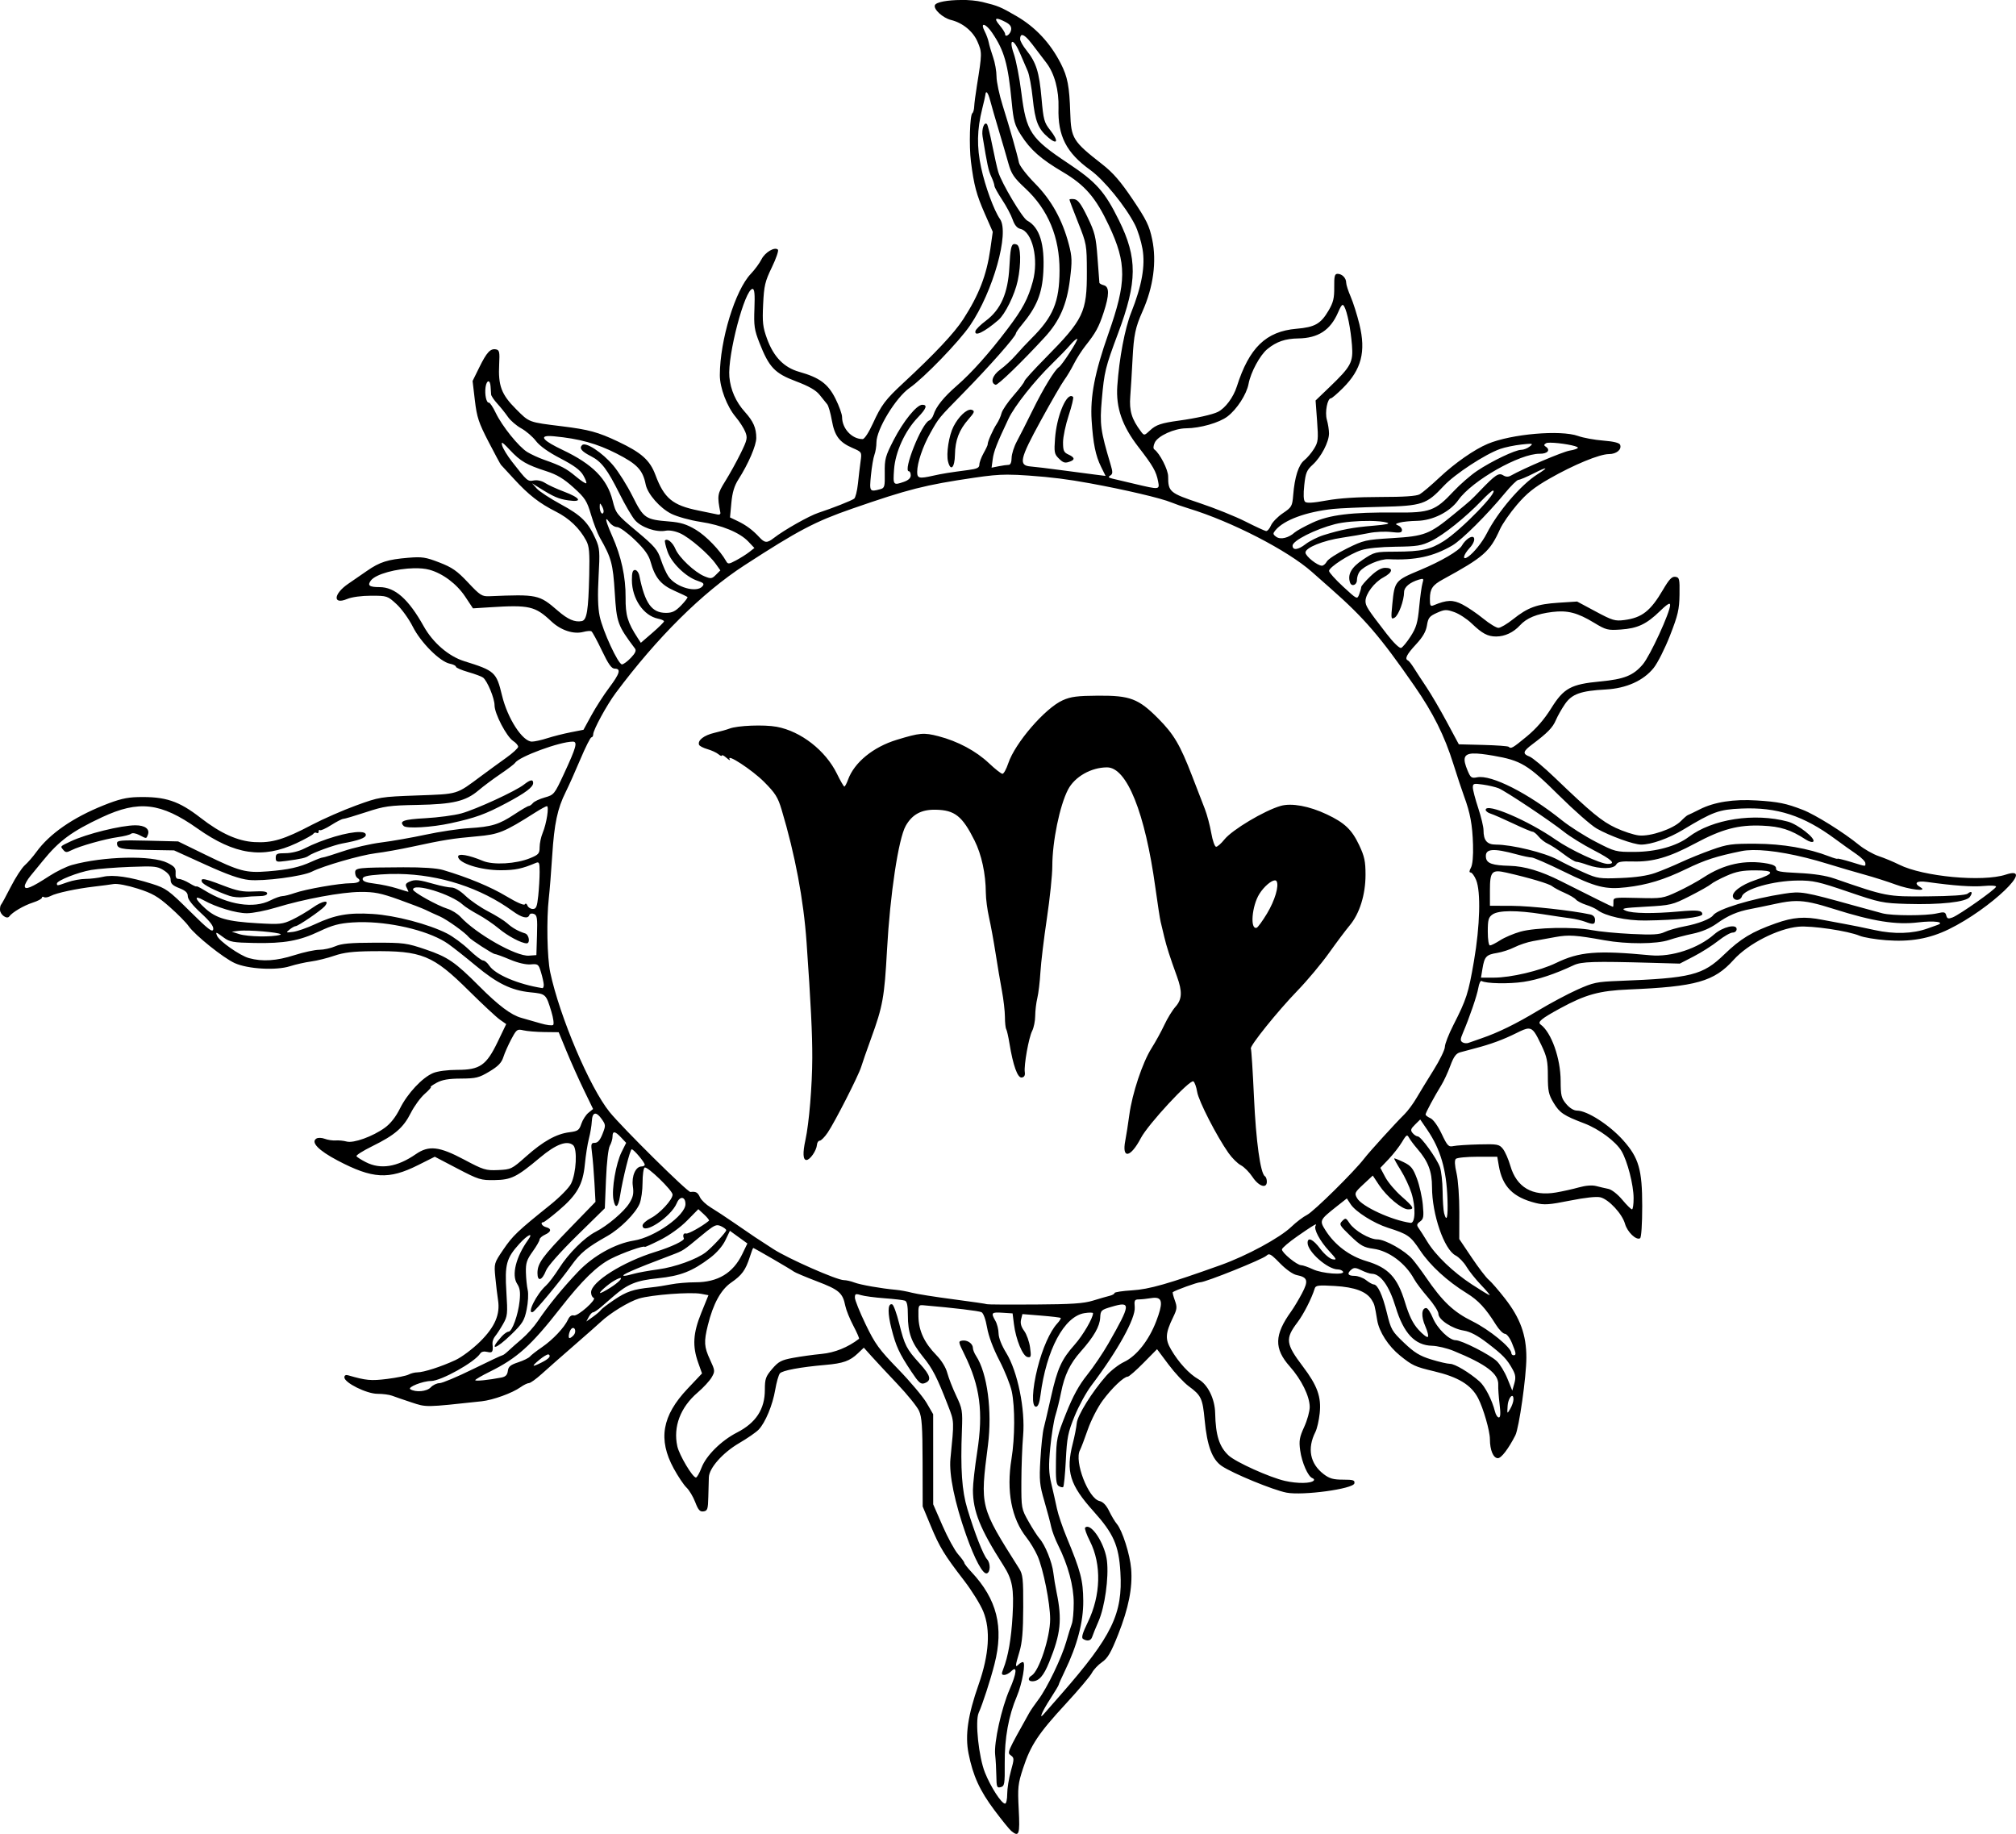 <?xml version="1.0" encoding="UTF-8" standalone="no"?>
<svg
   xmlns:dc="http://purl.org/dc/elements/1.1/"
   xmlns:cc="http://creativecommons.org/ns#"
   xmlns:rdf="http://www.w3.org/1999/02/22-rdf-syntax-ns#"
   xmlns:svg="http://www.w3.org/2000/svg"
   xmlns="http://www.w3.org/2000/svg"
   xmlns:sodipodi="http://sodipodi.sourceforge.net/DTD/sodipodi-0.dtd"
   xmlns:inkscape="http://www.inkscape.org/namespaces/inkscape"
   sodipodi:docname="sun tatto.svg"
   inkscape:version="1.0 (4035a4fb49, 2020-05-01)"
   id="svg8"
   version="1.1"
   viewBox="0 0 248.645 226.161"
   height="226.161mm"
   width="248.645mm">
  <defs
     id="defs2" />
  <sodipodi:namedview
     fit-margin-bottom="0"
     fit-margin-right="0"
     fit-margin-left="0"
     fit-margin-top="0"
     inkscape:window-maximized="1"
     inkscape:window-y="-9"
     inkscape:window-x="-9"
     inkscape:window-height="1001"
     inkscape:window-width="1920"
     showgrid="false"
     inkscape:document-rotation="0"
     inkscape:current-layer="layer1"
     inkscape:document-units="mm"
     inkscape:cy="364.35923"
     inkscape:cx="287.8284"
     inkscape:zoom="0.1767767"
     inkscape:pageshadow="2"
     inkscape:pageopacity="0.0"
     borderopacity="1.0"
     bordercolor="#666666"
     pagecolor="#ffffff"
     id="base" />
  <g
     transform="translate(-287.05,-29.737)"
     id="layer1"
     inkscape:groupmode="layer"
     inkscape:label="Layer 1">
    <path
       d="m 405.558,29.737 c -1.576,0.005 -3.052,0.246 -3.204,0.642 -0.192,0.5 0.981,1.571 1.995,1.822 1.441,0.356 2.712,1.4 3.266,2.684 0.563,1.304 0.562,1.457 -0.066,5.345 -0.176,1.091 -0.331,2.282 -0.345,2.646 -0.013,0.364 -0.113,0.728 -0.222,0.809 -0.315,0.235 -0.428,4.011 -0.179,5.986 0.366,2.905 0.678,4.076 1.714,6.432 l 0.977,2.222 -0.302,2.131 c -0.452,3.192 -1.402,5.652 -3.338,8.645 -1.106,1.709 -3.505,4.26 -7.436,7.906 -2.162,2.005 -2.68,2.695 -3.701,4.935 -0.512,1.123 -1.049,1.944 -1.272,1.944 -1.328,0 -2.537,-1.298 -2.537,-2.723 0,-0.348 -0.367,-1.366 -0.815,-2.263 -0.913,-1.827 -1.95,-2.594 -4.478,-3.31 -1.874,-0.531 -3.149,-1.843 -3.963,-4.081 -0.521,-1.433 -0.587,-2.017 -0.48,-4.251 0.11,-2.294 0.234,-2.816 1.076,-4.557 0.523,-1.081 0.859,-2.06 0.747,-2.175 -0.383,-0.391 -1.587,0.316 -2.026,1.19 -0.241,0.479 -0.836,1.288 -1.322,1.797 -1.923,2.016 -3.8,8.151 -3.816,12.478 -0.006,1.562 0.873,3.88 1.963,5.174 0.463,0.55 0.991,1.37 1.173,1.822 0.301,0.747 0.25,0.985 -0.565,2.646 -0.492,1.004 -1.341,2.54 -1.885,3.413 -0.997,1.598 -1.028,1.793 -0.619,3.92 0.033,0.172 -0.118,0.271 -0.336,0.22 -0.218,-0.051 -1.29,-0.273 -2.381,-0.493 -3.178,-0.642 -4.215,-1.502 -5.297,-4.394 -0.68,-1.819 -1.717,-2.741 -4.625,-4.117 -2.444,-1.156 -3.588,-1.468 -6.879,-1.874 -4.183,-0.517 -4.018,-0.455 -5.69,-2.126 -1.805,-1.805 -2.211,-2.89 -2.074,-5.535 0.078,-1.496 0.026,-1.743 -0.386,-1.823 -0.697,-0.136 -1.144,0.344 -2.068,2.22 l -0.826,1.677 0.283,2.392 c 0.246,2.082 0.465,2.744 1.685,5.103 0.771,1.491 1.461,2.771 1.534,2.844 0.073,0.074 0.787,0.848 1.587,1.721 1.818,1.984 3.136,3.013 5.187,4.048 1.643,0.829 2.913,2.042 3.73,3.562 0.384,0.715 0.447,1.426 0.38,4.296 -0.103,4.358 -0.293,5.522 -0.921,5.643 -0.86,0.166 -1.71,-0.203 -2.957,-1.283 -2.3,-1.99 -2.506,-2.034 -8.421,-1.785 -0.934,0.039 -1.155,-0.102 -2.646,-1.69 -1.351,-1.439 -1.952,-1.858 -3.538,-2.472 -1.686,-0.653 -2.136,-0.721 -3.836,-0.58 -2.542,0.21 -3.512,0.519 -5.1,1.622 -0.728,0.505 -1.764,1.22 -2.304,1.588 -1.834,1.251 -1.932,2.625 -0.133,1.873 0.575,-0.24 1.772,-0.403 2.963,-0.403 1.959,0 2.021,0.02 3.131,1.043 0.623,0.574 1.523,1.821 2.001,2.772 0.981,1.953 3.351,4.323 4.565,4.566 0.416,0.083 0.758,0.252 0.758,0.376 0,0.123 0.685,0.421 1.521,0.66 0.837,0.24 1.659,0.547 1.829,0.682 0.531,0.425 1.412,2.558 1.412,3.42 0,1.028 1.482,3.861 2.301,4.398 0.335,0.22 0.61,0.538 0.61,0.708 0,0.17 -0.662,0.781 -1.472,1.359 -0.809,0.578 -2.193,1.586 -3.075,2.241 -3.147,2.336 -2.764,2.219 -7.884,2.407 -4.564,0.167 -4.68,0.186 -7.57,1.239 -1.614,0.588 -4.055,1.657 -5.424,2.377 -3.462,1.82 -4.922,2.259 -7.106,2.135 -2.048,-0.116 -4.154,-1.064 -6.629,-2.985 -2.71,-2.104 -4.347,-2.645 -7.753,-2.564 -1.392,0.033 -2.351,0.265 -4.233,1.021 -3.807,1.53 -6.654,3.509 -8.284,5.759 -0.42,0.58 -1.061,1.315 -1.425,1.633 -0.364,0.319 -1.138,1.511 -1.72,2.65 -0.582,1.139 -1.122,2.13 -1.2,2.203 -0.078,0.073 -0.137,0.357 -0.132,0.631 0.011,0.603 0.859,1.215 1.141,0.824 0.371,-0.515 1.793,-1.351 2.903,-1.708 0.618,-0.199 1.124,-0.469 1.124,-0.599 0,-0.131 0.116,-0.166 0.259,-0.077 0.143,0.088 0.519,0.021 0.837,-0.149 0.684,-0.366 3.169,-0.899 5.387,-1.155 0.873,-0.101 1.94,-0.241 2.37,-0.312 0.451,-0.074 1.703,0.165 2.956,0.564 1.807,0.575 2.475,0.957 3.955,2.264 0.98,0.865 2.03,1.929 2.335,2.366 0.778,1.115 4.295,3.934 5.692,4.562 1.624,0.73 5.084,0.926 6.794,0.385 0.714,-0.226 1.893,-0.491 2.621,-0.589 0.728,-0.098 2.01,-0.416 2.851,-0.706 1.154,-0.398 2.288,-0.536 4.63,-0.562 6.197,-0.068 7.529,0.475 11.985,4.891 1.662,1.647 3.376,3.243 3.809,3.547 l 0.786,0.552 -1.039,2.162 c -1.407,2.928 -2.199,3.481 -4.987,3.481 -1.214,0 -2.429,0.16 -2.989,0.394 -1.34,0.56 -3.167,2.515 -4.091,4.376 -0.515,1.037 -1.163,1.862 -1.865,2.37 -1.488,1.078 -3.862,1.934 -4.71,1.699 -0.372,-0.103 -0.979,-0.163 -1.349,-0.134 -0.37,0.029 -0.975,-0.061 -1.345,-0.202 -0.376,-0.143 -0.832,-0.157 -1.035,-0.032 -0.726,0.449 0.255,1.465 2.612,2.706 4.31,2.269 6.304,2.384 9.919,0.574 l 2.071,-1.037 2.783,1.455 c 2.623,1.371 2.888,1.453 4.588,1.424 2.072,-0.035 2.722,-0.359 5.633,-2.796 1.939,-1.624 3.304,-2.134 4.051,-1.514 0.552,0.458 0.4,3.421 -0.242,4.738 -0.256,0.526 -1.379,1.67 -2.595,2.646 -4.019,3.226 -4.601,3.78 -5.759,5.482 -1.154,1.696 -1.158,1.71 -0.99,3.468 0.093,0.971 0.241,2.212 0.328,2.758 0.285,1.78 -0.381,3.326 -2.209,5.136 -0.912,0.902 -2.271,1.921 -3.043,2.28 -1.728,0.805 -3.923,1.513 -4.689,1.513 -0.317,0 -0.805,0.122 -1.084,0.271 -0.279,0.149 -1.464,0.391 -2.633,0.538 -2.012,0.252 -2.613,0.197 -4.828,-0.446 -0.292,-0.085 -0.463,0.009 -0.463,0.255 0,0.664 2.746,2.028 4.085,2.028 0.65,0 1.455,0.105 1.79,0.233 0.334,0.128 1.408,0.497 2.386,0.82 1.89,0.624 1.649,0.627 8.673,-0.132 1.4,-0.151 3.771,-1.01 4.788,-1.734 0.395,-0.281 0.866,-0.511 1.046,-0.511 0.181,0 0.886,-0.506 1.568,-1.124 0.682,-0.618 2.474,-2.196 3.981,-3.506 1.507,-1.31 2.992,-2.619 3.299,-2.91 1.155,-1.094 3.486,-2.517 4.733,-2.89 1.532,-0.458 6.341,-0.823 7.64,-0.579 l 0.914,0.172 -0.884,2.178 c -1.015,2.504 -1.113,4.087 -0.38,6.147 l 0.47,1.323 -1.783,1.886 c -3.153,3.336 -3.659,6.252 -1.706,9.836 0.531,0.974 1.24,2.033 1.576,2.352 0.336,0.319 0.82,1.129 1.076,1.799 0.372,0.973 0.577,1.203 1.02,1.139 0.493,-0.07 0.558,-0.27 0.594,-1.799 0.022,-0.946 0.052,-2.03 0.066,-2.41 0.043,-1.144 1.717,-3.029 3.737,-4.209 1.016,-0.593 2.097,-1.341 2.402,-1.662 0.83,-0.872 1.723,-3.017 2.045,-4.908 0.157,-0.923 0.416,-1.836 0.576,-2.029 0.301,-0.363 2.529,-0.778 5.622,-1.046 2.174,-0.189 3.01,-0.486 3.985,-1.414 l 0.747,-0.711 0.949,1.058 c 0.522,0.582 1.958,2.122 3.191,3.424 1.233,1.301 2.434,2.789 2.669,3.307 0.348,0.766 0.429,1.953 0.438,6.366 l 0.011,5.424 0.989,2.381 c 1.1,2.649 1.657,3.562 4.137,6.782 0.938,1.218 1.995,2.924 2.349,3.792 0.917,2.251 0.722,5.313 -0.575,9.006 -1.328,3.784 -1.689,6.257 -1.242,8.505 0.547,2.751 1.385,4.585 3.197,7.001 0.917,1.222 1.848,2.37 2.07,2.552 0.963,0.791 1.082,0.451 0.922,-2.646 -0.141,-2.731 -0.097,-3.152 0.539,-5.094 0.929,-2.837 1.888,-4.283 5.259,-7.933 1.566,-1.695 3.016,-3.411 3.224,-3.813 0.208,-0.402 0.773,-1.003 1.255,-1.335 0.702,-0.485 1.098,-1.165 1.991,-3.419 1.285,-3.245 1.785,-5.773 1.599,-8.084 -0.142,-1.766 -1.094,-4.754 -1.766,-5.538 -0.231,-0.269 -0.657,-0.981 -0.948,-1.582 -0.351,-0.725 -0.75,-1.143 -1.186,-1.241 -1.382,-0.312 -3.144,-4.892 -2.414,-6.274 0.136,-0.257 0.569,-1.397 0.963,-2.533 0.394,-1.136 1.216,-2.745 1.828,-3.575 1.138,-1.546 2.621,-2.958 3.105,-2.958 0.149,0 1.023,-0.763 1.941,-1.694 l 1.67,-1.694 1.412,1.887 c 0.777,1.038 1.903,2.247 2.502,2.687 1.535,1.127 1.708,1.496 1.959,4.164 0.298,3.176 0.927,4.865 2.109,5.669 1.346,0.915 6.345,2.971 7.987,3.285 2.016,0.386 8.239,-0.463 8.37,-1.142 0.076,-0.394 -0.128,-0.46 -1.404,-0.46 -1.192,0 -1.67,-0.136 -2.377,-0.675 -1.69,-1.289 -2.059,-3.164 -1.026,-5.206 0.201,-0.397 0.44,-1.437 0.531,-2.311 0.211,-2.018 -0.289,-3.405 -2.083,-5.774 -2.112,-2.79 -2.188,-3.417 -0.664,-5.428 0.757,-0.999 1.757,-2.959 2.136,-4.192 0.115,-0.375 0.458,-0.416 2.468,-0.299 2.475,0.145 3.913,0.685 4.553,1.709 0.347,0.555 0.37,0.643 0.68,2.509 0.24,1.443 1.374,3.201 2.82,4.37 1.513,1.223 1.845,1.376 4.203,1.935 2.979,0.705 4.567,1.675 5.42,3.307 0.646,1.237 1.459,4.053 1.459,5.053 -10e-6,1.357 0.417,2.355 0.985,2.354 0.42,-4.2e-4 1.299,-1.15 2.15,-2.812 0.458,-0.894 1.362,-7.263 1.362,-9.593 0,-2.796 -0.753,-4.869 -2.655,-7.306 -0.795,-1.019 -1.695,-2.055 -2,-2.302 -0.305,-0.248 -1.245,-1.476 -2.088,-2.73 l -1.533,-2.28 0.007,-3.313 c 0.004,-1.846 -0.148,-3.976 -0.343,-4.811 -0.229,-0.981 -0.261,-1.589 -0.09,-1.762 0.143,-0.146 1.352,-0.265 2.686,-0.265 h 2.426 l 0.193,1.12 c 0.44,2.559 1.75,3.881 4.537,4.583 1.052,0.265 1.664,0.223 4.228,-0.291 1.883,-0.377 3.285,-0.528 3.77,-0.407 1.035,0.26 2.682,2.037 3.026,3.263 0.284,1.014 1.391,2.075 1.861,1.784 0.154,-0.095 0.263,-1.742 0.263,-3.977 0,-4.481 -0.422,-5.941 -2.335,-8.088 -1.692,-1.899 -4.447,-3.676 -5.699,-3.676 -0.402,0 -0.913,-0.312 -1.336,-0.814 -0.605,-0.719 -0.685,-1.051 -0.69,-2.844 -0.008,-2.792 -1.147,-5.996 -2.476,-6.961 -0.418,-0.304 0.088,-0.723 2.386,-1.976 3.172,-1.729 4.85,-2.191 8.509,-2.344 8.276,-0.345 10.502,-0.975 12.916,-3.654 1.789,-1.985 5.453,-3.856 8.001,-4.087 1.629,-0.147 6.094,0.514 7.535,1.116 0.491,0.205 1.968,0.454 3.282,0.553 2.976,0.225 5.32,-0.186 7.713,-1.35 5.125,-2.494 10.883,-8.011 7.036,-6.742 -2.845,0.939 -10.196,0.252 -13.151,-1.228 -0.687,-0.344 -1.818,-0.816 -2.514,-1.048 -0.696,-0.232 -1.8,-0.86 -2.455,-1.395 -1.895,-1.548 -5.375,-3.72 -6.917,-4.316 -2.065,-0.799 -2.991,-0.988 -5.685,-1.158 -2.851,-0.18 -5.242,0.194 -7.025,1.098 -0.699,0.354 -1.359,0.673 -1.467,0.707 -0.107,0.034 -0.495,0.368 -0.861,0.741 -0.947,0.964 -3.773,1.927 -5.186,1.767 -0.62,-0.07 -1.899,-0.488 -2.842,-0.929 -1.726,-0.808 -3.019,-1.872 -7.52,-6.192 -1.345,-1.291 -2.744,-2.461 -3.109,-2.6 -0.9,-0.342 -0.836,-0.637 0.326,-1.508 1.884,-1.413 2.524,-2.069 2.912,-2.984 0.214,-0.506 0.72,-1.399 1.123,-1.984 0.858,-1.247 1.945,-1.635 5.031,-1.8 2.535,-0.136 4.65,-1.086 5.909,-2.655 0.489,-0.609 1.399,-2.416 2.024,-4.017 0.978,-2.507 1.139,-3.204 1.165,-5.027 0.028,-1.945 -0.013,-2.123 -0.513,-2.195 -0.421,-0.06 -0.763,0.297 -1.519,1.587 -1.538,2.628 -2.597,3.459 -4.764,3.742 -1.159,0.151 -1.47,0.059 -3.552,-1.058 l -2.282,-1.223 -2.296,0.148 c -2.668,0.173 -3.768,0.573 -5.607,2.037 -0.734,0.584 -1.545,1.062 -1.804,1.062 -0.259,0 -1.107,-0.518 -1.885,-1.152 -0.778,-0.634 -1.936,-1.418 -2.573,-1.744 -1.163,-0.593 -1.888,-0.57 -3.536,0.114 -0.395,0.164 -0.462,0.042 -0.455,-0.828 0.01,-1.2 0.323,-1.667 1.579,-2.353 5.064,-2.766 5.818,-3.428 7.068,-6.207 0.294,-0.655 1.235,-2.01 2.091,-3.011 1.206,-1.411 2.108,-2.136 4.011,-3.224 2.999,-1.714 6.179,-3.026 7.335,-3.026 0.926,0 1.601,-0.563 1.376,-1.148 -0.091,-0.237 -0.801,-0.413 -2.08,-0.514 -1.068,-0.084 -2.463,-0.34 -3.1,-0.569 -2.166,-0.778 -8.239,-0.25 -11.145,0.968 -1.653,0.693 -4.06,2.371 -5.953,4.151 -1.019,0.958 -2.119,1.89 -2.444,2.072 -0.405,0.226 -1.936,0.331 -4.857,0.331 -2.811,0 -5.073,0.147 -6.635,0.433 -1.673,0.306 -2.452,0.351 -2.65,0.152 -0.182,-0.182 -0.215,-0.902 -0.093,-2.035 0.163,-1.522 0.301,-1.857 1.044,-2.533 1.037,-0.944 2.009,-2.808 2.009,-3.854 0,-0.422 -0.119,-1.181 -0.265,-1.688 -0.266,-0.928 0.065,-2.647 0.51,-2.647 0.112,0 0.771,-0.566 1.465,-1.257 2.293,-2.284 2.864,-4.491 2.038,-7.871 -0.285,-1.164 -0.768,-2.692 -1.074,-3.396 -0.306,-0.703 -0.557,-1.483 -0.557,-1.733 0,-0.573 -0.505,-1.089 -1.065,-1.089 -0.352,0 -0.426,0.297 -0.41,1.654 0.016,1.343 -0.115,1.882 -0.697,2.873 -0.967,1.645 -1.684,2.052 -3.966,2.248 -3.751,0.323 -5.826,2.333 -7.348,7.116 -0.428,1.346 -1.421,2.677 -2.337,3.135 -0.668,0.334 -2.678,0.783 -4.815,1.077 -2.162,0.298 -2.819,0.517 -3.525,1.176 -0.739,0.689 -0.752,0.691 -1.146,0.168 -1.147,-1.525 -1.459,-2.549 -1.321,-4.331 0.075,-0.965 0.203,-3.061 0.284,-4.657 0.149,-2.911 0.349,-3.864 1.225,-5.829 1.338,-3.002 1.764,-6.153 1.197,-8.864 -0.356,-1.703 -0.698,-2.405 -2.408,-4.943 -1.513,-2.246 -2.422,-3.293 -3.772,-4.347 -3.61,-2.818 -3.827,-3.168 -3.928,-6.321 -0.105,-3.284 -0.326,-4.439 -1.161,-6.076 -1.3,-2.546 -3.125,-4.498 -5.483,-5.867 -1.964,-1.14 -2.267,-1.265 -4.171,-1.729 -0.754,-0.183 -1.735,-0.265 -2.681,-0.261 z m 4.446,2.315 c 0.159,-0.017 0.507,0.112 1.042,0.389 0.569,0.294 0.773,0.572 0.714,0.972 -0.083,0.559 -0.744,1.014 -0.744,0.511 0,-0.146 -0.308,-0.633 -0.685,-1.081 -0.424,-0.504 -0.532,-0.768 -0.328,-0.791 z m -1.646,0.753 c 0.18,-0.032 0.607,0.311 1.063,0.98 1.49,2.187 1.956,3.836 2.405,8.5 0.23,2.397 0.366,2.88 1.154,4.112 1.165,1.821 2.438,2.946 5.138,4.541 2.76,1.629 4.08,3.161 5.704,6.615 2.199,4.68 2.187,6.942 -0.074,13.36 -1.677,4.761 -2.25,7.723 -2.062,10.657 0.184,2.865 0.489,4.367 1.167,5.736 l 0.555,1.122 -1.367,-0.172 c -0.752,-0.094 -2.617,-0.339 -4.145,-0.545 -1.528,-0.206 -3.195,-0.407 -3.704,-0.446 -1.552,-0.12 -1.386,-0.888 1.22,-5.65 1.267,-2.316 2.569,-4.568 2.893,-5.005 0.324,-0.437 0.858,-1.33 1.186,-1.984 0.329,-0.655 0.975,-1.667 1.436,-2.249 1.275,-1.61 1.646,-2.289 2.242,-4.107 0.711,-2.166 0.717,-3.175 0.019,-3.357 -0.291,-0.076 -0.536,-0.214 -0.544,-0.306 -0.008,-0.092 -0.113,-1.477 -0.232,-3.078 -0.194,-2.607 -0.323,-3.131 -1.241,-5.027 -0.778,-1.606 -1.169,-2.137 -1.621,-2.201 -0.327,-0.047 -0.595,-0.019 -0.595,0.061 0,0.08 0.48,1.35 1.067,2.822 1.045,2.623 1.066,2.743 1.077,6.037 0.017,5.032 -0.397,5.894 -5.121,10.676 -1.419,1.436 -2.58,2.717 -2.58,2.846 0,0.129 -0.598,0.918 -1.33,1.754 -0.732,0.836 -1.404,1.825 -1.494,2.198 -0.09,0.373 -0.363,0.976 -0.608,1.339 -0.452,0.672 -1.14,2.242 -1.097,2.5 0.013,0.078 -0.213,0.563 -0.502,1.077 -0.289,0.515 -0.526,1.155 -0.526,1.423 0,0.388 -0.282,0.524 -1.389,0.669 -2.276,0.297 -3.184,0.443 -4.299,0.694 -1.743,0.392 -1.984,0.334 -1.981,-0.476 0.004,-1.111 0.688,-3.127 1.624,-4.788 1.064,-1.889 0.975,-1.781 4.091,-4.958 3.171,-3.234 6.452,-6.951 6.453,-7.311 1.8e-4,-0.104 0.327,-0.58 0.728,-1.059 1.839,-2.199 2.516,-3.859 2.661,-6.523 0.188,-3.455 -0.463,-5.526 -1.994,-6.345 -0.593,-0.318 -3.139,-4.594 -3.561,-5.983 -0.134,-0.441 -0.465,-1.913 -0.735,-3.271 -0.27,-1.357 -0.568,-2.544 -0.661,-2.638 -0.343,-0.343 -0.686,0.634 -0.538,1.534 0.574,3.508 0.722,4.191 1.068,4.935 0.213,0.459 0.387,0.966 0.387,1.129 0,0.162 0.428,0.939 0.951,1.727 0.523,0.787 1.107,1.885 1.298,2.441 0.235,0.683 0.545,1.056 0.959,1.154 1.483,0.35 2.28,3.74 1.527,6.492 -0.586,2.141 -1.236,3.36 -3.113,5.842 -2.262,2.989 -4.429,5.415 -6.251,6.999 -1.629,1.416 -2.567,2.583 -2.883,3.588 -0.099,0.314 -0.34,0.632 -0.535,0.707 -0.923,0.354 -3.281,6.263 -2.499,6.263 0.126,0 0.229,0.227 0.229,0.503 0,0.327 -0.292,0.605 -0.833,0.794 -1.331,0.464 -1.364,0.424 -1.225,-1.527 0.153,-2.145 1.342,-4.749 2.918,-6.39 1.072,-1.116 1.238,-1.583 0.565,-1.583 -0.696,0 -2.334,2.018 -3.537,4.356 -1.023,1.99 -1.12,2.347 -1.094,4.042 0.026,1.715 -0.018,1.872 -0.565,2.018 -1.302,0.349 -1.337,0.296 -1.138,-1.719 0.102,-1.037 0.296,-2.176 0.431,-2.531 0.135,-0.355 0.245,-1.037 0.245,-1.517 0,-1.617 2.394,-5.548 4.101,-6.734 1.762,-1.225 6.089,-5.697 7.454,-7.705 2.829,-4.16 4.871,-11.416 3.689,-13.105 -0.743,-1.061 -1.833,-4.028 -2.329,-6.342 -0.552,-2.575 -0.513,-4.679 0.136,-7.276 0.2,-0.8 0.372,-1.555 0.381,-1.676 0.051,-0.66 0.328,-0.354 0.594,0.657 0.166,0.633 0.641,2.282 1.056,3.665 0.415,1.382 0.95,3.216 1.189,4.075 0.372,1.336 0.675,1.785 2.102,3.114 2.814,2.621 4.226,6.022 4.211,10.142 -0.014,3.852 -0.779,5.692 -3.484,8.377 -0.537,0.533 -1.392,1.448 -1.902,2.034 -0.509,0.586 -1.379,1.391 -1.931,1.788 -0.976,0.702 -1.262,1.646 -0.568,1.874 0.26,0.085 3.25,-2.809 6.065,-5.871 1.835,-1.996 2.719,-4.019 3.102,-7.098 0.286,-2.297 0.27,-2.804 -0.136,-4.351 -0.794,-3.026 -2.143,-5.455 -4.169,-7.505 -1.014,-1.026 -1.9,-2.173 -1.98,-2.564 -0.219,-1.062 -1.151,-4.332 -2.006,-7.035 -0.417,-1.321 -0.761,-2.938 -0.763,-3.593 -0.002,-0.656 -0.192,-1.727 -0.423,-2.382 -0.23,-0.655 -0.472,-1.475 -0.537,-1.822 -0.065,-0.347 -0.294,-0.972 -0.51,-1.389 -0.258,-0.5 -0.267,-0.751 -0.127,-0.776 z m 4.73,1.255 c 0.241,-0.033 0.676,0.352 1.281,1.144 0.557,0.731 1.343,1.763 1.746,2.294 0.998,1.315 1.55,3.376 1.487,5.551 -0.099,3.447 0.966,5.528 3.914,7.648 1.699,1.222 4.348,4.467 5.518,6.76 0.342,0.671 0.76,2.01 0.928,2.975 0.361,2.071 -0.076,4.533 -1.393,7.843 -0.784,1.971 -1.478,5.639 -1.715,9.063 -0.185,2.672 0.596,4.926 2.61,7.529 1.796,2.321 2.19,3.011 2.425,4.244 0.195,1.024 0.179,1.025 -2.866,0.305 -1.164,-0.275 -2.408,-0.569 -2.764,-0.653 -0.502,-0.118 -0.563,-0.204 -0.272,-0.384 0.317,-0.196 0.322,-0.41 0.036,-1.371 -1.243,-4.166 -1.348,-4.936 -1.081,-7.978 0.303,-3.457 0.433,-3.986 2.006,-8.189 2.385,-6.375 2.406,-9.288 0.103,-13.946 -1.751,-3.542 -2.794,-4.713 -6.23,-6.998 -4.664,-3.101 -5.188,-3.887 -5.795,-8.691 -0.235,-1.863 -0.656,-4.036 -0.934,-4.829 -0.683,-1.944 -0.049,-1.986 0.772,-0.052 0.324,0.764 0.747,1.746 0.941,2.183 0.193,0.437 0.471,1.944 0.616,3.351 0.294,2.844 0.669,3.784 1.935,4.849 1.141,0.96 1.279,0.416 0.231,-0.908 -0.758,-0.957 -0.845,-1.279 -1.083,-3.983 -0.281,-3.197 -0.652,-4.374 -1.853,-5.874 -0.43,-0.537 -0.782,-1.155 -0.782,-1.374 0,-0.323 0.075,-0.493 0.22,-0.513 z m -0.947,25.772 c -0.388,0.024 -0.483,0.658 -0.599,2.848 -0.17,3.216 -1.057,5.235 -2.907,6.618 -0.655,0.49 -1.229,1.055 -1.276,1.257 -0.175,0.75 1.075,0.154 2.824,-1.348 0.836,-0.718 2.022,-3.125 2.387,-4.847 0.444,-2.091 0.39,-4.268 -0.111,-4.46 -0.124,-0.048 -0.229,-0.074 -0.319,-0.069 z m -32.276,5.534 c 0.242,-1e-4 0.303,0.623 0.234,2.417 -0.083,2.125 -0.009,2.635 0.612,4.217 1.192,3.039 1.881,3.766 4.5,4.755 1.616,0.61 2.465,1.097 2.932,1.68 0.361,0.452 0.782,0.974 0.935,1.16 0.153,0.186 0.409,1.079 0.569,1.984 0.338,1.914 0.925,2.697 2.548,3.401 1.15,0.499 1.153,0.505 0.999,1.622 -0.085,0.617 -0.233,1.863 -0.328,2.77 -0.095,0.907 -0.307,1.746 -0.47,1.864 -0.348,0.252 -2.694,1.178 -4.398,1.736 -1.152,0.378 -4.236,2.121 -5.526,3.124 -0.811,0.631 -1.099,0.613 -1.768,-0.11 -0.824,-0.89 -1.636,-1.494 -2.678,-1.991 l -0.939,-0.448 0.167,-1.797 c 0.121,-1.299 0.365,-2.107 0.881,-2.912 1.217,-1.902 2.191,-4.165 2.191,-5.09 0,-1.234 -0.359,-2.053 -1.413,-3.221 -1.103,-1.222 -1.766,-2.722 -1.906,-4.313 -0.238,-2.688 1.913,-10.848 2.86,-10.848 z m 72.796,1.977 c 0.061,0.008 0.119,0.077 0.184,0.193 0.374,0.668 0.792,2.76 0.951,4.76 0.168,2.115 -0.103,2.623 -2.763,5.175 l -1.724,1.654 0.185,2.521 c 0.169,2.297 0.135,2.603 -0.379,3.435 -0.311,0.502 -0.85,1.138 -1.198,1.412 -0.704,0.554 -1.189,2.07 -1.368,4.286 -0.113,1.389 -0.181,1.509 -1.279,2.249 -0.638,0.43 -1.297,1.109 -1.466,1.509 -0.169,0.4 -0.441,0.71 -0.606,0.688 -0.164,-0.022 -1.31,-0.551 -2.546,-1.177 -1.236,-0.626 -3.781,-1.65 -5.654,-2.275 -3.684,-1.23 -3.873,-1.389 -3.873,-3.278 0,-0.835 -1.032,-2.854 -1.702,-3.332 -0.157,-0.112 -0.138,-0.43 0.05,-0.841 0.378,-0.83 2.402,-1.754 3.87,-1.767 1.746,-0.015 4.085,-0.685 5.101,-1.46 1.165,-0.889 2.356,-2.729 2.597,-4.014 0.273,-1.453 1.414,-3.559 2.332,-4.306 1.121,-0.911 2.196,-1.279 3.809,-1.303 2.444,-0.036 3.949,-1.018 4.895,-3.195 0.296,-0.681 0.449,-0.952 0.584,-0.934 z m -32.788,4.179 c 0.018,-0.004 0.031,-0.002 0.039,0.007 0.139,0.139 -1.881,3.249 -2.263,3.485 -0.501,0.31 -1.935,2.661 -3.219,5.28 -0.72,1.467 -1.6,3.204 -1.956,3.859 -0.356,0.655 -0.651,1.578 -0.655,2.051 -0.005,0.55 -0.139,0.86 -0.372,0.86 -0.2,0 -0.754,0.078 -1.231,0.173 l -0.867,0.174 0.14,-1.042 c 0.132,-0.986 0.493,-1.911 1.949,-4.994 0.732,-1.551 3.208,-4.679 5.347,-6.757 0.83,-0.806 1.846,-1.858 2.258,-2.337 0.361,-0.42 0.705,-0.731 0.83,-0.758 z m -72.594,5.243 c 0.131,-0.015 0.251,0.196 0.278,0.641 0.022,0.364 0.051,0.805 0.066,0.982 0.015,0.176 0.358,0.682 0.763,1.124 0.405,0.442 0.992,1.175 1.304,1.629 0.312,0.454 1.052,1.091 1.644,1.417 0.592,0.326 1.408,1.026 1.812,1.556 0.477,0.626 1.539,1.382 3.029,2.155 1.648,0.855 2.437,1.436 2.802,2.063 0.28,0.48 0.451,0.93 0.38,1.001 -0.071,0.071 -0.65,-0.308 -1.288,-0.842 -1.178,-0.985 -1.809,-1.316 -3.938,-2.066 -0.655,-0.231 -1.572,-0.653 -2.038,-0.937 -1.071,-0.655 -3.117,-3.196 -3.91,-4.855 -0.334,-0.699 -0.711,-1.257 -0.836,-1.241 -0.312,0.04 -0.538,-1.026 -0.408,-1.917 0.067,-0.456 0.208,-0.696 0.338,-0.711 z m 71.904,1.814 c -0.737,-0.064 -1.806,2.59 -2.007,5.207 -0.129,1.678 -0.083,1.944 0.42,2.447 0.602,0.602 0.807,0.658 1.469,0.404 0.597,-0.229 0.518,-0.503 -0.243,-0.85 -0.565,-0.257 -0.661,-0.478 -0.661,-1.507 0,-0.663 0.315,-2.157 0.699,-3.32 0.384,-1.163 0.628,-2.186 0.541,-2.273 -0.068,-0.068 -0.141,-0.103 -0.217,-0.11 z m -12.363,1.679 c -0.568,-0.063 -1.541,0.853 -2.165,2.07 -0.57,1.111 -0.921,3.352 -0.677,4.324 0.319,1.27 0.824,0.769 0.852,-0.845 0.031,-1.796 0.512,-3.052 1.682,-4.383 0.724,-0.825 0.787,-0.997 0.417,-1.139 -0.034,-0.013 -0.07,-0.022 -0.108,-0.026 z m -52.059,3.251 c 0.172,-0.002 0.381,0.009 0.626,0.032 3.106,0.292 5.288,0.894 7.704,2.125 2.557,1.303 3.237,2.025 3.597,3.822 0.234,1.165 1.764,2.912 3.162,3.608 0.715,0.356 2.322,0.803 3.572,0.992 2.633,0.398 4.866,1.317 5.928,2.439 l 0.745,0.788 -0.632,0.497 c -0.348,0.273 -1.077,0.734 -1.622,1.025 -0.91,0.486 -1.01,0.493 -1.237,0.09 -0.749,-1.329 -2.469,-3.108 -3.739,-3.867 -1.131,-0.676 -1.851,-0.898 -3.278,-1.014 -2.939,-0.238 -3.157,-0.388 -4.524,-3.12 -0.663,-1.325 -1.736,-3.034 -2.386,-3.799 -1.361,-1.603 -3.4,-2.935 -3.831,-2.504 -0.389,0.389 -0.078,0.777 1.108,1.382 1.28,0.653 2.001,1.605 3.522,4.652 0.66,1.323 1.504,2.765 1.874,3.205 0.758,0.901 2.639,1.554 3.804,1.321 0.442,-0.088 1.165,0.042 1.789,0.324 1.163,0.525 3.515,2.547 4.388,3.772 l 0.566,0.795 -0.545,0.545 c -0.499,0.499 -0.621,0.514 -1.424,0.183 -1.204,-0.497 -3.128,-2.31 -3.572,-3.367 -0.337,-0.802 -0.998,-1.346 -1.286,-1.058 -0.066,0.066 0.069,0.675 0.301,1.354 0.482,1.414 2.256,3.148 3.713,3.629 0.745,0.246 0.858,0.372 0.607,0.674 -0.71,0.856 -3.261,0.133 -4.184,-1.186 -0.266,-0.38 -0.689,-1.317 -0.94,-2.084 -0.405,-1.234 -0.748,-1.637 -3.001,-3.524 -2.481,-2.078 -2.554,-2.172 -2.96,-3.787 -0.67,-2.662 -2.461,-4.472 -6.167,-6.232 -2.3,-1.093 -2.882,-1.702 -1.676,-1.714 z m 123.506,0.819 c 1.093,0.003 3.393,0.378 3.393,0.623 0,0.105 -0.455,0.264 -1.012,0.353 -0.849,0.136 -5.687,2.193 -7.256,3.086 -0.318,0.181 -0.618,0.167 -0.958,-0.045 -0.537,-0.335 -0.951,-0.058 -2.824,1.892 -1.197,1.246 -1.061,1.123 -3.241,2.914 -3.013,2.475 -3.603,2.704 -7.595,2.946 -3.299,0.2 -3.528,0.253 -5.619,1.287 -1.199,0.593 -2.304,1.311 -2.457,1.596 -0.152,0.285 -0.424,0.518 -0.603,0.518 -0.561,0 -2.028,-1.17 -2.033,-1.621 -0.006,-0.603 2.175,-1.485 4.535,-1.835 1.069,-0.158 2.561,-0.416 3.317,-0.572 0.756,-0.156 1.976,-0.212 2.712,-0.125 1.078,0.128 1.338,0.082 1.338,-0.235 0,-0.216 -0.208,-0.473 -0.463,-0.571 -0.392,-0.151 -0.361,-0.206 0.198,-0.362 0.364,-0.101 1.315,-0.196 2.113,-0.21 1.947,-0.035 4.073,-1.105 5.109,-2.572 1.687,-2.388 7.582,-5.737 10.04,-5.703 0.989,0.014 1.372,-0.482 0.696,-0.9 -0.209,-0.129 -0.182,-0.25 0.088,-0.401 0.081,-0.045 0.269,-0.064 0.521,-0.064 z m -129.295,0.02 c 0.094,-0.018 0.38,0.256 0.975,0.89 1.3,1.387 2.039,1.816 4.498,2.61 1.308,0.423 2.14,0.923 3.339,2.008 1.434,1.298 1.655,1.641 2.164,3.361 0.312,1.053 0.805,2.332 1.096,2.841 1.414,2.476 1.607,3.189 1.829,6.768 0.231,3.709 0.348,4.033 2.495,6.893 0.183,0.244 0.035,0.575 -0.513,1.146 -0.423,0.442 -0.915,0.804 -1.094,0.804 -0.464,0 -2.373,-4.129 -2.751,-5.952 -0.218,-1.048 -0.26,-2.61 -0.132,-4.903 0.17,-3.053 0.137,-3.477 -0.353,-4.585 -0.92,-2.079 -1.764,-2.924 -4.291,-4.294 -1.32,-0.715 -2.66,-1.592 -2.979,-1.949 l -0.58,-0.648 0.771,0.484 c 1.877,1.179 2.482,1.444 3.695,1.621 1.816,0.264 1.527,-0.303 -0.552,-1.085 -0.892,-0.335 -1.929,-0.811 -2.305,-1.057 -0.409,-0.268 -0.967,-0.394 -1.391,-0.313 -0.759,0.145 -0.817,0.096 -2.699,-2.322 -0.566,-0.728 -1.111,-1.621 -1.21,-1.984 -0.057,-0.207 -0.069,-0.323 -0.013,-0.333 z m 126.796,0.116 c 0.332,4.3e-4 0.252,0.097 -0.045,0.334 -0.282,0.226 -0.759,0.412 -1.058,0.412 -0.728,2.8e-4 -3.638,1.389 -5.44,2.597 -0.8,0.536 -2.103,1.669 -2.896,2.517 -2.26,2.419 -2.908,2.657 -7.155,2.617 -5.483,-0.051 -8.167,0.279 -10.265,1.261 -0.973,0.455 -1.95,0.991 -2.17,1.191 -0.758,0.686 -1.76,0.925 -2.281,0.544 -0.424,-0.31 -0.436,-0.406 -0.098,-0.813 1.052,-1.268 3.79,-2.275 7.138,-2.627 0.8,-0.084 3.435,-0.2 5.854,-0.258 5.121,-0.123 5.635,-0.294 7.772,-2.585 1.357,-1.455 5.084,-3.896 6.955,-4.556 0.578,-0.204 1.749,-0.447 2.603,-0.541 0.538,-0.059 0.886,-0.093 1.085,-0.093 z m 1.866,3.034 c 0.09,0.018 -0.225,0.265 -0.97,0.736 -2.031,1.282 -4.873,4.6 -6.247,7.295 -0.546,1.07 -1.578,2.36 -2.287,2.859 -0.767,0.54 -0.638,-0.194 0.193,-1.09 0.806,-0.87 0.711,-1.72 -0.133,-1.193 -0.286,0.178 -0.661,0.589 -0.835,0.914 -0.338,0.631 -2.556,1.93 -5.141,3.009 -3.108,1.298 -3.159,1.36 -3.439,4.195 -0.18,1.825 -0.162,1.931 0.282,1.683 0.485,-0.271 1.162,-2.101 1.169,-3.162 0.004,-0.605 0.709,-1.194 1.828,-1.53 0.573,-0.172 0.616,-0.13 0.443,0.435 -0.105,0.344 -0.289,1.668 -0.409,2.942 -0.182,1.931 -0.356,2.533 -1.051,3.615 -0.458,0.714 -0.987,1.357 -1.176,1.429 -0.201,0.077 -0.937,-0.636 -1.774,-1.717 -2.38,-3.076 -2.621,-3.449 -2.621,-4.056 0,-0.876 1.082,-2.314 2.191,-2.91 1.168,-0.628 1.283,-1.191 0.244,-1.191 -0.505,0 -1.094,0.34 -1.852,1.068 -0.611,0.587 -1.112,1.175 -1.112,1.305 0,0.131 -0.112,0.532 -0.249,0.891 -0.248,0.651 -0.256,0.648 -1.984,-0.947 -0.955,-0.881 -1.736,-1.751 -1.736,-1.934 0,-0.46 2.526,-2.091 3.969,-2.561 0.727,-0.237 2.371,-0.403 4.223,-0.425 2.685,-0.032 3.194,-0.115 4.436,-0.722 1.511,-0.739 4.232,-2.918 6.172,-4.943 0.662,-0.691 1.295,-1.257 1.407,-1.257 0.816,0 -3.908,4.861 -6.047,6.222 -1.656,1.054 -2.774,1.299 -5.978,1.31 -2.472,0.008 -2.572,0.033 -4.002,0.982 -1.425,0.945 -1.922,1.827 -1.591,2.821 0.187,0.562 0.852,0.324 0.852,-0.304 0,-0.336 0.149,-0.803 0.331,-1.039 0.577,-0.747 2.522,-1.58 3.571,-1.53 3.282,0.159 5.525,-0.326 7.868,-1.699 1.17,-0.686 4.29,-3.789 6.467,-6.433 0.749,-0.909 1.507,-1.655 1.683,-1.657 0.177,-0.002 1.006,-0.351 1.842,-0.775 0.877,-0.445 1.374,-0.656 1.464,-0.638 z m -66.296,0.773 c 0.752,-0.001 1.558,0.039 2.599,0.114 2.822,0.202 4.791,0.45 7.53,0.95 4.359,0.796 8.804,1.84 10.045,2.359 0.442,0.185 1.398,0.518 2.126,0.739 5.301,1.615 12.228,5.179 15.214,7.828 0.509,0.452 1.569,1.387 2.353,2.079 4.133,3.643 6.097,5.93 10.285,11.974 2.332,3.365 3.718,6.142 4.819,9.657 0.456,1.455 1.048,3.241 1.317,3.969 0.756,2.048 1.026,3.51 1.1,5.953 0.043,1.397 -0.054,2.474 -0.255,2.844 -0.221,0.406 -0.232,0.595 -0.036,0.595 0.158,0 0.46,0.413 0.671,0.917 0.597,1.428 0.485,5.653 -0.264,10.006 -0.688,4 -0.918,4.713 -2.549,7.913 -0.57,1.12 -1.038,2.321 -1.038,2.671 0,0.35 -0.627,1.637 -1.393,2.859 -0.766,1.223 -1.722,2.786 -2.124,3.474 -0.402,0.688 -1.066,1.581 -1.476,1.984 -1.121,1.104 -4.322,4.625 -4.957,5.453 -1.238,1.615 -6.221,6.528 -7.037,6.939 -0.479,0.241 -1.355,0.904 -1.945,1.473 -1.411,1.359 -5.483,3.567 -8.716,4.724 -6.492,2.324 -8.817,2.987 -10.914,3.114 -1.201,0.073 -2.183,0.222 -2.183,0.333 0,0.11 -0.268,0.264 -0.595,0.342 -0.327,0.078 -1.25,0.344 -2.051,0.591 -1.162,0.359 -2.62,0.456 -7.232,0.485 -3.177,0.019 -5.81,0.003 -5.85,-0.038 -0.04,-0.04 -1.905,-0.313 -4.145,-0.606 -2.24,-0.293 -4.54,-0.657 -5.112,-0.81 -0.572,-0.152 -1.465,-0.315 -1.984,-0.361 -1.796,-0.16 -4.387,-0.616 -5.128,-0.903 -0.41,-0.159 -0.986,-0.289 -1.28,-0.289 -0.859,0 -6.814,-2.62 -8.691,-3.824 -2.004,-1.286 -2.424,-1.567 -4.865,-3.252 -1.002,-0.692 -2.291,-1.54 -2.864,-1.885 -0.573,-0.344 -1.171,-0.91 -1.329,-1.257 -0.277,-0.609 -0.509,-0.738 -1.177,-0.655 -0.349,0.043 -8.372,-7.89 -9.966,-9.854 -2.445,-3.014 -6.164,-11.763 -7.329,-17.241 -0.379,-1.783 -0.469,-6.524 -0.173,-9.128 0.108,-0.946 0.298,-3.327 0.423,-5.292 0.248,-3.906 0.648,-5.783 1.66,-7.805 0.364,-0.728 1.177,-2.543 1.807,-4.035 0.629,-1.492 1.244,-2.712 1.366,-2.712 0.122,0 0.222,-0.169 0.222,-0.375 0,-0.544 1.676,-3.618 2.78,-5.099 5.101,-6.841 10.67,-12.364 15.873,-15.74 6.648,-4.313 8.713,-5.398 13.314,-6.993 6.91,-2.396 8.94,-2.911 14.996,-3.803 1.799,-0.265 2.905,-0.382 4.158,-0.383 z m -50.271,3.579 c 0.038,-0.011 0.107,0.097 0.234,0.316 0.151,0.26 0.235,0.595 0.185,0.744 -0.141,0.424 -0.477,-0.054 -0.468,-0.666 0.004,-0.254 0.011,-0.383 0.049,-0.394 z m 0.778,1.913 c 0.049,-0.022 0.171,0.1 0.371,0.384 0.227,0.323 0.654,0.588 0.949,0.588 0.296,0 1.273,0.707 2.175,1.573 1.202,1.154 1.722,1.876 1.952,2.712 0.536,1.943 1.264,2.831 2.92,3.562 0.833,0.368 1.566,0.719 1.628,0.78 0.063,0.061 -0.288,0.526 -0.779,1.034 -0.701,0.723 -1.103,0.922 -1.864,0.922 -1.762,0 -2.601,-1.165 -3.287,-4.564 -0.081,-0.4 -0.323,-0.728 -0.538,-0.728 -0.292,0 -0.39,0.321 -0.386,1.257 0.011,2.291 1.438,4.389 3.228,4.748 0.404,0.081 0.734,0.229 0.734,0.328 0,0.1 -0.643,0.736 -1.429,1.415 l -1.429,1.234 -0.384,-0.588 c -1.251,-1.915 -1.518,-2.808 -1.497,-5.008 0.024,-2.496 -0.539,-5.075 -1.655,-7.577 -0.567,-1.272 -0.815,-2.023 -0.707,-2.072 z m 94.158,0.212 c 0.88,0.011 1.654,0.078 2.109,0.209 0.46,0.133 -0.062,0.25 -1.72,0.387 -2.489,0.205 -3.873,0.467 -6.085,1.153 -0.728,0.225 -1.74,0.733 -2.249,1.128 -0.913,0.708 -1.587,0.781 -1.587,0.174 0,-0.613 2.798,-2.029 5.247,-2.656 1.059,-0.271 2.818,-0.412 4.285,-0.395 z m -117.888,5.839 c 0.708,-0.014 1.364,0.04 1.877,0.179 1.662,0.45 3.387,1.744 4.438,3.326 l 0.956,1.44 2.058,-0.131 c 4.896,-0.312 5.599,-0.151 7.613,1.741 1.173,1.102 2.745,1.617 3.947,1.294 0.424,-0.114 0.87,-0.146 0.992,-0.071 0.122,0.075 0.701,1.142 1.287,2.37 0.805,1.686 1.194,2.233 1.587,2.233 0.805,0 0.63,0.597 -0.689,2.352 -0.666,0.886 -1.651,2.416 -2.188,3.399 l -0.977,1.787 -1.582,0.31 c -0.87,0.17 -2.167,0.498 -2.881,0.729 -0.714,0.23 -1.567,0.419 -1.894,0.419 -1.16,0 -3.005,-2.842 -3.691,-5.689 -0.696,-2.885 -0.881,-3.053 -4.671,-4.234 -1.909,-0.595 -3.856,-2.273 -4.985,-4.295 -1.867,-3.345 -3.543,-4.832 -5.445,-4.832 -1.263,0 -1.534,-0.204 -1.077,-0.812 0.614,-0.818 3.203,-1.475 5.325,-1.517 z m 154.854,4.385 c 0.047,0.014 0.068,0.064 0.068,0.148 0,0.904 -2.473,6.275 -3.373,7.327 -1.181,1.379 -2.284,1.819 -5.266,2.102 -3.599,0.341 -4.482,0.824 -6.025,3.299 -0.853,1.368 -1.847,2.515 -3.013,3.477 -1.757,1.449 -1.952,1.561 -2.233,1.28 -0.085,-0.085 -1.505,-0.189 -3.153,-0.231 l -2.998,-0.076 -1.475,-2.746 c -0.811,-1.51 -1.942,-3.443 -2.514,-4.296 -0.571,-0.853 -1.272,-1.924 -1.557,-2.381 -0.285,-0.457 -0.613,-0.87 -0.728,-0.919 -0.437,-0.184 -0.155,-0.747 0.989,-1.978 0.842,-0.906 1.232,-1.582 1.354,-2.346 0.149,-0.932 0.31,-1.135 1.229,-1.546 0.957,-0.428 1.162,-0.437 2.145,-0.091 0.597,0.21 1.562,0.84 2.144,1.399 1.296,1.245 1.976,1.608 3.013,1.608 1.073,0 2.139,-0.499 2.94,-1.376 0.824,-0.903 2.076,-1.418 4.013,-1.651 1.861,-0.224 3.084,0.093 5.121,1.328 1.481,0.897 1.693,0.951 3.304,0.84 2.074,-0.143 3.162,-0.655 4.826,-2.268 0.683,-0.662 1.049,-0.945 1.189,-0.903 z m -70.443,11.326 c -2.609,0.017 -3.394,0.118 -4.403,0.568 -2.17,0.967 -5.887,5.273 -6.722,7.785 -0.235,0.706 -0.554,1.284 -0.711,1.284 -0.156,0 -0.902,-0.584 -1.656,-1.298 -1.601,-1.514 -3.852,-2.719 -6.231,-3.336 -1.814,-0.47 -2.298,-0.429 -5.149,0.441 -2.915,0.889 -5.241,2.793 -6.012,4.92 -0.171,0.473 -0.377,0.853 -0.457,0.845 -0.08,-0.008 -0.492,-0.722 -0.915,-1.587 -1.399,-2.859 -4.444,-5.232 -7.423,-5.783 -1.556,-0.288 -4.852,-0.16 -5.831,0.226 -0.291,0.115 -1.124,0.348 -1.852,0.519 -1.289,0.303 -2.084,0.916 -1.9,1.467 0.05,0.15 0.511,0.393 1.024,0.54 0.513,0.147 1.129,0.43 1.368,0.63 0.239,0.2 0.434,0.271 0.434,0.158 0,-0.113 0.259,0.021 0.575,0.298 0.316,0.277 0.49,0.359 0.387,0.182 -0.481,-0.823 2.764,1.296 4.222,2.757 1.396,1.4 1.717,1.906 2.176,3.44 1.666,5.565 2.711,11.114 3.078,16.35 0.526,7.505 0.716,11.347 0.705,14.287 -0.012,3.46 -0.396,8.045 -0.845,10.105 -0.348,1.595 -0.304,2.463 0.125,2.463 0.44,0 1.241,-1.157 1.295,-1.87 0.021,-0.281 0.176,-0.511 0.343,-0.511 0.168,0 0.608,-0.446 0.98,-0.992 0.885,-1.301 3.828,-7.078 4.136,-8.118 0.132,-0.447 0.674,-2.002 1.204,-3.458 1.463,-4.014 1.66,-5.108 1.981,-10.98 0.373,-6.825 1.411,-13.699 2.307,-15.279 0.804,-1.417 1.93,-2.023 3.698,-1.988 2.352,0.046 3.281,0.782 4.789,3.798 0.868,1.735 1.38,4.108 1.393,6.457 0.004,0.728 0.183,2.097 0.397,3.043 0.214,0.946 0.574,2.91 0.799,4.366 0.225,1.455 0.576,3.539 0.781,4.63 0.205,1.091 0.375,2.554 0.377,3.251 0.002,0.697 0.074,1.379 0.16,1.517 0.085,0.138 0.264,0.925 0.398,1.748 0.446,2.738 1.005,4.292 1.517,4.214 0.313,-0.048 0.434,-0.26 0.376,-0.659 -0.125,-0.854 0.485,-4.261 0.912,-5.097 0.201,-0.393 0.369,-1.226 0.372,-1.852 0.003,-0.626 0.121,-1.614 0.263,-2.196 0.141,-0.582 0.312,-2.015 0.38,-3.184 0.068,-1.169 0.426,-4.146 0.795,-6.615 0.369,-2.469 0.672,-5.382 0.672,-6.473 6.2e-4,-3.029 0.911,-7.456 1.938,-9.432 0.825,-1.586 2.852,-2.739 4.814,-2.739 2.442,0 4.688,5.587 5.957,14.817 0.27,1.965 0.564,3.87 0.654,4.233 0.09,0.364 0.289,1.197 0.444,1.852 0.282,1.196 0.682,2.442 1.571,4.895 0.676,1.866 0.628,2.814 -0.191,3.729 -0.378,0.423 -0.992,1.424 -1.365,2.224 -0.373,0.8 -1.084,2.096 -1.581,2.879 -1.114,1.757 -2.391,5.587 -2.745,8.233 -0.146,1.091 -0.369,2.521 -0.497,3.176 -0.446,2.299 0.645,2.114 1.923,-0.326 0.888,-1.695 6.042,-7.258 6.477,-6.989 0.155,0.096 0.365,0.679 0.466,1.297 0.186,1.137 2.411,5.474 3.869,7.543 0.437,0.62 1.123,1.297 1.523,1.504 0.4,0.207 1.047,0.86 1.439,1.452 0.77,1.163 1.763,1.48 1.763,0.562 0,-0.282 -0.107,-0.58 -0.238,-0.66 -0.554,-0.342 -1.101,-4.303 -1.35,-9.765 -0.145,-3.179 -0.317,-5.866 -0.382,-5.972 -0.181,-0.292 3.306,-4.625 5.766,-7.166 1.198,-1.237 2.94,-3.321 3.873,-4.63 0.932,-1.31 2.083,-2.842 2.556,-3.405 1.214,-1.444 1.946,-3.792 1.946,-6.237 -1.8e-4,-1.669 -0.131,-2.275 -0.789,-3.665 -0.902,-1.906 -1.782,-2.742 -3.988,-3.785 -2.172,-1.027 -4.354,-1.427 -5.688,-1.043 -2.028,0.584 -5.993,2.952 -6.947,4.148 -0.391,0.49 -0.848,0.892 -1.015,0.892 -0.167,0 -0.436,-0.761 -0.598,-1.691 -0.162,-0.93 -0.519,-2.27 -0.793,-2.977 -0.274,-0.707 -0.985,-2.546 -1.58,-4.087 -1.475,-3.822 -2.241,-5.12 -4.169,-7.061 -2.429,-2.445 -3.468,-2.842 -7.373,-2.817 z m -64.843,5.668 c 0.637,0 0.456,0.667 -1.073,3.962 -1.179,2.54 -1.232,2.605 -2.366,2.923 -0.638,0.179 -1.296,0.488 -1.462,0.688 -0.166,0.2 -0.398,0.364 -0.515,0.364 -0.117,0 -0.906,0.459 -1.753,1.019 -1.923,1.272 -2.815,1.544 -5.642,1.718 -1.237,0.076 -3.618,0.434 -5.292,0.794 -1.673,0.361 -4.144,0.795 -5.49,0.965 -1.346,0.17 -3.469,0.657 -4.717,1.082 -1.248,0.425 -2.38,0.772 -2.516,0.772 -0.136,0 -0.752,0.231 -1.368,0.513 -1.532,0.701 -2.855,0.995 -5.399,1.198 -2.708,0.217 -3.489,0.008 -7.72,-2.057 l -3.349,-1.634 -3.77,-0.093 c -3.253,-0.081 -3.77,-0.038 -3.77,0.313 0,0.673 0.457,0.772 3.817,0.83 l 3.222,0.055 3.823,1.738 c 2.762,1.256 4.263,1.785 5.41,1.907 1.793,0.191 6.632,-0.446 7.759,-1.021 1.376,-0.703 6.024,-2.047 7.852,-2.271 1.019,-0.125 3.043,-0.485 4.498,-0.801 3.832,-0.832 5.063,-1.03 7.977,-1.283 2.73,-0.237 3.383,-0.503 7.237,-2.947 0.655,-0.415 1.294,-0.764 1.42,-0.776 0.304,-0.028 -0.034,2.147 -0.511,3.288 -0.209,0.499 -0.379,1.298 -0.38,1.776 -8.9e-4,0.776 -0.124,0.919 -1.158,1.344 -1.744,0.717 -4.555,0.879 -5.849,0.337 -1.725,-0.722 -3.046,-0.952 -3.046,-0.53 0,0.811 2.776,1.696 5.292,1.686 1.758,-0.007 2.606,-0.185 4.299,-0.903 0.405,-0.172 0.463,-0.032 0.463,1.116 0,0.722 -0.076,2.044 -0.17,2.938 v 5.2e-4 c -0.142,1.358 -0.253,1.626 -0.67,1.626 -0.275,0 -0.572,-0.189 -0.66,-0.419 -0.095,-0.248 -0.229,-0.309 -0.328,-0.149 -0.099,0.16 -1.024,-0.245 -2.278,-1 -1.933,-1.163 -4.752,-2.333 -7.8,-3.238 -0.762,-0.226 -2.526,-0.347 -4.895,-0.335 -5.623,0.027 -5.953,0.062 -5.953,0.644 0,0.273 0.119,0.571 0.265,0.661 0.577,0.356 0.211,0.661 -0.793,0.661 -1.395,0 -5.564,0.726 -6.926,1.207 -0.593,0.209 -1.277,0.381 -1.519,0.381 -0.242,0 -0.907,0.238 -1.478,0.529 -2.05,1.045 -5.212,0.561 -8.136,-1.246 -0.546,-0.337 -0.992,-0.554 -0.992,-0.481 0,0.072 -0.387,-0.104 -0.86,-0.393 -0.473,-0.288 -1.061,-0.524 -1.306,-0.525 -0.323,-7.2e-4 -0.433,-0.203 -0.397,-0.729 0.041,-0.605 -0.128,-0.817 -1.009,-1.256 -1.91,-0.953 -7.895,-0.818 -11.788,0.266 -0.663,0.185 -1.913,0.795 -2.778,1.357 -2.224,1.444 -3.028,1.775 -3.028,1.246 0,-0.227 0.311,-0.786 0.69,-1.244 0.38,-0.458 1.064,-1.294 1.521,-1.858 2.017,-2.491 3.593,-3.653 7.313,-5.393 4.538,-2.123 7.26,-1.802 11.774,1.388 4.594,3.246 8.051,3.761 12.204,1.816 1.063,-0.498 2.004,-1.022 2.092,-1.164 0.088,-0.142 0.271,-0.191 0.407,-0.107 0.135,0.084 0.246,0.007 0.246,-0.172 0,-0.179 0.07,-0.255 0.156,-0.169 0.086,0.086 0.704,-0.192 1.375,-0.617 0.67,-0.425 1.349,-0.773 1.508,-0.773 0.159,0 1.416,-0.372 2.793,-0.825 2.267,-0.747 2.864,-0.831 6.339,-0.896 4.414,-0.082 5.965,-0.452 7.553,-1.802 0.576,-0.489 1.79,-1.395 2.698,-2.012 0.908,-0.617 1.721,-1.234 1.806,-1.371 0.47,-0.761 5.511,-2.618 7.106,-2.618 z m 111.083,1.467 c 0.565,-0.02 1.37,0.078 2.459,0.266 3.428,0.593 4.269,1.101 8.094,4.891 1.89,1.873 3.993,3.719 4.675,4.103 1.622,0.914 4.553,1.973 5.464,1.973 1.252,0 3.389,-0.757 5.169,-1.83 3.704,-2.234 4.422,-2.495 7.193,-2.616 4.417,-0.193 7.672,0.864 11.593,3.765 0.801,0.593 1.962,1.421 2.58,1.841 0.618,0.42 1.123,0.926 1.123,1.124 0,0.439 0.19,0.455 -1.786,-0.146 -0.91,-0.277 -1.654,-0.456 -1.654,-0.397 0,0.058 -0.446,-0.067 -0.992,-0.279 -2.593,-1.006 -5.761,-1.555 -9.062,-1.57 -2.982,-0.014 -3.515,0.058 -5.424,0.735 -1.164,0.413 -2.891,1.112 -3.836,1.553 -0.946,0.441 -2.375,1.034 -3.175,1.317 -0.962,0.341 -2.396,0.551 -4.233,0.622 -2.603,0.101 -2.886,0.06 -4.498,-0.651 -0.946,-0.417 -2.434,-1.145 -3.307,-1.616 -1.611,-0.871 -5.63,-1.851 -7.597,-1.853 -1.098,-9.8e-4 -1.531,-0.504 -1.531,-1.779 0,-0.415 -0.294,-1.643 -0.654,-2.729 -0.36,-1.086 -0.657,-2.222 -0.661,-2.523 -0.006,-0.503 0.096,-0.533 1.25,-0.369 0.691,0.098 1.559,0.303 1.929,0.454 0.868,0.356 6.346,4.004 8.059,5.368 0.728,0.579 2.365,1.593 3.638,2.254 2.297,1.191 2.827,1.705 1.76,1.705 -0.905,0 -4.61,-1.723 -6.41,-2.982 -3.409,-2.383 -8.644,-4.614 -8.644,-3.685 0,0.154 0.268,0.362 0.595,0.463 0.327,0.1 1.571,0.644 2.763,1.208 1.192,0.565 2.285,1.027 2.428,1.027 0.144,0 0.478,0.268 0.743,0.596 0.265,0.328 0.78,0.729 1.144,0.89 0.364,0.162 1.228,0.727 1.921,1.256 0.692,0.529 1.407,0.963 1.587,0.965 0.181,0.002 0.804,0.176 1.386,0.386 1.488,0.536 3.217,0.519 3.527,-0.036 0.197,-0.353 0.607,-0.43 2.064,-0.388 2.453,0.071 4.476,-0.513 7.634,-2.205 3.369,-1.805 5.379,-2.337 8.336,-2.209 2.238,0.097 3.492,0.498 5.349,1.708 0.394,0.257 0.811,0.372 0.926,0.254 0.352,-0.36 -1.892,-2.126 -3.126,-2.461 -4.132,-1.12 -9.33,-0.317 -12.241,1.891 -1.493,1.132 -4.012,1.83 -6.649,1.842 -2.332,0.011 -2.431,-0.015 -4.813,-1.246 -1.338,-0.691 -3.208,-1.879 -4.156,-2.64 -4.19,-3.364 -8.725,-5.663 -10.476,-5.313 -0.686,0.137 -0.805,0.053 -1.176,-0.836 -0.606,-1.451 -0.526,-2.06 0.716,-2.103 z m -116.233,3.321 c -0.187,0.033 -0.472,0.203 -0.866,0.513 -1.029,0.809 -5.918,3.059 -7.722,3.553 -0.873,0.239 -2.867,0.505 -4.432,0.591 -2.691,0.147 -3.273,0.357 -2.668,0.962 0.35,0.35 3.468,0.166 5.789,-0.341 3.067,-0.67 4.264,-1.103 6.865,-2.487 2.359,-1.255 3.309,-1.966 3.309,-2.478 0,-0.241 -0.088,-0.345 -0.275,-0.313 z m -48.771,5.531 c -1.766,0 -6.04,1.057 -7.972,1.972 -1.364,0.646 -1.319,0.596 -0.937,1.057 0.283,0.341 0.428,0.345 1.03,0.036 0.976,-0.502 4.142,-1.392 5.728,-1.61 0.728,-0.1 1.448,-0.285 1.601,-0.411 0.163,-0.134 0.588,-0.068 1.023,0.157 0.913,0.474 0.856,0.476 1.056,-0.044 0.265,-0.69 -0.352,-1.157 -1.53,-1.157 z m 27.668,0.83 c -1.393,-0.033 -4.48,0.829 -6.881,2.054 -0.632,0.323 -1.591,0.556 -2.289,0.556 -1.049,0 -1.201,0.071 -1.201,0.563 0,0.519 0.099,0.55 1.257,0.395 1.881,-0.251 2.47,-0.386 2.806,-0.641 0.471,-0.359 3.109,-1.323 4.14,-1.514 2.063,-0.381 2.91,-0.69 2.91,-1.063 0,-0.229 -0.276,-0.34 -0.741,-0.35 z m 171.78,2.221 c 2.245,-0.035 5.63,0.578 9.274,1.706 1.31,0.406 3.334,1 4.498,1.32 1.164,0.32 2.893,0.869 3.842,1.221 1.747,0.647 4.06,0.911 3.103,0.354 -0.901,-0.525 -0.514,-0.849 0.794,-0.665 3.31,0.466 5.623,0.628 7.011,0.494 0.837,-0.081 1.515,-0.042 1.506,0.088 -0.02,0.296 -4.512,3.467 -5.377,3.796 -0.521,0.198 -0.663,0.152 -0.768,-0.249 -0.112,-0.427 -0.263,-0.46 -1.151,-0.254 -1.33,0.308 -5.524,0.305 -6.711,-0.005 -0.509,-0.133 -2.057,-0.556 -3.44,-0.941 -6.279,-1.745 -6.598,-1.8 -8.679,-1.483 -4.001,0.61 -8.253,1.906 -8.784,2.677 -0.301,0.437 -1.848,1.036 -3.45,1.336 -0.94,0.176 -2.073,0.499 -2.519,0.717 -0.648,0.317 -1.47,0.364 -4.101,0.236 -1.81,-0.088 -4.005,-0.3 -4.878,-0.472 -2.21,-0.434 -6.962,-0.332 -8.81,0.19 -0.83,0.234 -1.953,0.712 -2.495,1.062 -0.543,0.35 -1.108,0.636 -1.257,0.636 -0.156,0 -0.27,-0.721 -0.27,-1.705 0,-1.462 0.084,-1.764 0.588,-2.117 0.745,-0.521 2.986,-0.534 6.159,-0.035 1.31,0.206 2.861,0.436 3.446,0.512 0.586,0.076 1.397,0.264 1.803,0.418 1.036,0.394 1.233,0.355 1.233,-0.243 0,-0.329 -0.222,-0.572 -0.595,-0.653 -2.266,-0.49 -7.386,-1.052 -9.657,-1.061 l -2.712,-0.01 v -1.886 c 0,-2.356 0.231,-2.608 2.02,-2.202 2.824,0.64 5.277,1.368 5.653,1.678 0.218,0.18 0.904,0.546 1.523,0.814 0.619,0.268 1.254,0.642 1.41,0.83 0.156,0.188 0.721,0.482 1.255,0.654 0.534,0.171 1.15,0.451 1.368,0.62 0.991,0.77 3.593,1.344 5.953,1.313 3.979,-0.052 7.011,-0.388 7.011,-0.776 0,-0.479 -0.6,-0.548 -2.903,-0.338 -3.131,0.286 -5.727,0.248 -6.538,-0.097 -0.654,-0.278 -0.355,-0.338 2.466,-0.496 3.091,-0.173 3.293,-0.221 5.424,-1.3 1.217,-0.616 2.396,-1.282 2.619,-1.478 0.223,-0.197 1.09,-0.66 1.925,-1.029 1.19,-0.526 1.954,-0.672 3.519,-0.672 2.484,0 2.486,0.371 0.008,1.206 -1.729,0.582 -2.929,1.497 -2.734,2.083 0.17,0.511 0.927,0.458 1.097,-0.077 0.29,-0.915 3.883,-1.935 6.891,-1.956 1.885,-0.014 2.565,0.138 6.218,1.386 3.892,1.33 4.261,1.406 7.236,1.496 4.107,0.123 7.307,-0.229 7.763,-0.853 0.411,-0.562 0.239,-0.832 -0.264,-0.415 -0.232,0.193 -1.993,0.312 -4.968,0.337 -4.976,0.042 -5.028,0.032 -11.476,-2.2 -1.04,-0.36 -2.537,-0.591 -4.396,-0.679 -2.35,-0.111 -2.815,-0.203 -2.789,-0.55 0.021,-0.286 -0.301,-0.477 -1.028,-0.61 -2.791,-0.512 -5.404,0.054 -7.938,1.718 -0.728,0.478 -2.156,1.258 -3.175,1.732 -1.799,0.838 -1.939,0.861 -4.895,0.786 -2.993,-0.076 -3.042,-0.068 -3.022,0.509 0.011,0.322 -0.017,0.587 -0.063,0.587 -0.09,0 -2.795,-1.336 -6.397,-3.158 -2.466,-1.248 -4.488,-1.854 -6.341,-1.9 -2.111,-0.053 -2.821,-0.296 -2.92,-0.999 -0.16,-1.127 0.812,-1.229 3.834,-0.402 0.75,0.205 1.559,0.374 1.797,0.374 0.238,0 2.006,0.772 3.928,1.716 3.975,1.952 5.175,2.255 7.752,1.958 2.584,-0.298 4.638,-0.925 7.385,-2.254 2.327,-1.126 3.717,-1.575 6.827,-2.209 0.386,-0.079 0.843,-0.121 1.361,-0.129 z m -198.337,2.024 c 1.411,-0.015 1.777,0.099 2.361,0.465 0.576,0.361 0.86,0.745 0.86,1.164 0,0.484 0.239,0.72 1.058,1.041 0.789,0.31 1.058,0.564 1.058,0.999 0,0.376 0.576,1.113 1.62,2.073 1.146,1.054 1.59,1.642 1.519,2.012 -0.082,0.424 -0.628,-5.9e-4 -2.897,-2.25 -2.589,-2.567 -2.932,-2.816 -4.628,-3.353 -2.736,-0.867 -4.829,-1.169 -6.065,-0.875 -0.582,0.138 -1.549,0.255 -2.149,0.258 -0.6,0.003 -1.598,0.185 -2.216,0.404 -1.319,0.465 -1.323,0.466 -1.323,0.165 0,-0.362 2.594,-1.389 4.22,-1.669 0.808,-0.139 2.957,-0.311 4.776,-0.38 0.749,-0.029 1.336,-0.048 1.806,-0.053 z m 31.335,0.923 c 5.094,0.082 10.12,1.705 14.088,4.592 1.121,0.816 1.873,0.991 2.044,0.475 0.059,-0.177 0.301,-0.236 0.561,-0.136 0.396,0.152 0.447,0.505 0.381,2.627 l -0.076,2.452 -0.926,0.066 c -1.575,0.112 -6.485,-2.674 -8.439,-4.788 -0.349,-0.377 -1.063,-0.822 -1.587,-0.988 -1.295,-0.41 -4.261,-2.061 -4.261,-2.372 0,-0.884 4.744,0.565 6.163,1.883 0.261,0.242 1.094,0.775 1.852,1.184 0.758,0.409 1.913,1.194 2.568,1.742 1.105,0.925 2.791,1.819 3.431,1.819 0.466,0 0.3,-1.067 -0.19,-1.223 -0.873,-0.279 -1.582,-0.68 -2.213,-1.253 -0.347,-0.315 -1.405,-0.974 -2.351,-1.465 -0.946,-0.49 -2.2,-1.352 -2.788,-1.915 -0.644,-0.618 -1.327,-1.025 -1.72,-1.027 -0.358,-0.002 -1.306,-0.19 -2.107,-0.419 -1.953,-0.558 -2.41,-0.602 -3.098,-0.294 -0.468,0.21 -0.532,0.36 -0.321,0.753 0.145,0.27 0.229,0.491 0.188,0.489 -0.042,-0.002 -0.671,-0.192 -1.398,-0.422 -0.728,-0.231 -1.978,-0.497 -2.778,-0.592 -1.04,-0.124 -1.455,-0.286 -1.455,-0.57 0,-0.309 0.498,-0.433 2.249,-0.558 0.728,-0.052 1.457,-0.072 2.184,-0.06 z m -24.128,0.649 c -0.181,0.015 -0.204,0.128 -0.127,0.327 0.132,0.343 1.739,1.158 3.418,1.734 0.437,0.149 1.21,0.218 1.72,0.151 0.509,-0.066 1.373,-0.121 1.918,-0.123 0.616,-0.002 0.993,-0.128 0.993,-0.333 4e-4,-0.238 -0.461,-0.307 -1.654,-0.245 -1.346,0.07 -2.047,-0.066 -3.765,-0.728 -1.46,-0.562 -2.202,-0.807 -2.503,-0.782 z m 132.187,0.145 c 0.102,-0.006 0.182,0.025 0.229,0.101 0.337,0.545 -0.207,2.383 -1.183,3.997 -0.55,0.91 -1.121,1.695 -1.269,1.744 -0.841,0.28 -0.6,-2.693 0.34,-4.184 0.565,-0.896 1.441,-1.632 1.884,-1.658 z m -112.787,1.424 c 1.747,-0.011 2.521,0.143 4.763,0.944 1.472,0.526 2.974,1.107 3.338,1.289 0.364,0.183 1.126,0.533 1.693,0.777 0.878,0.379 3.175,2.021 3.599,2.573 0.245,0.319 2.961,2.077 3.21,2.077 0.135,0 0.972,0.305 1.859,0.679 0.994,0.418 1.978,0.647 2.564,0.597 0.903,-0.078 0.967,-0.028 1.27,0.975 0.175,0.581 0.327,1.265 0.338,1.52 0.011,0.255 -0.069,0.449 -0.178,0.431 -2.972,-0.466 -5.822,-1.676 -6.544,-2.778 -0.227,-0.346 -0.57,-0.63 -0.762,-0.63 -0.192,0 -0.974,-0.599 -1.737,-1.331 -0.763,-0.732 -1.985,-1.633 -2.715,-2.002 -2.282,-1.157 -6.401,-2.236 -9.18,-2.405 -2.982,-0.182 -4.626,0.111 -7.087,1.262 -0.961,0.45 -2.178,0.875 -2.703,0.946 -0.902,0.121 -0.927,0.105 -0.441,-0.287 0.282,-0.229 0.616,-0.415 0.742,-0.415 0.313,0 3.185,-1.966 3.597,-2.462 0.677,-0.816 -0.217,-0.716 -1.467,0.164 -0.698,0.491 -1.848,1.167 -2.555,1.501 -1.187,0.561 -1.513,0.595 -4.233,0.439 -3.773,-0.216 -5.12,-0.596 -6.483,-1.828 -1.311,-1.184 -1.426,-1.696 -0.229,-1.024 1.558,0.875 4.041,1.622 5.371,1.616 0.718,-0.003 2.317,-0.315 3.554,-0.692 3.464,-1.058 8.114,-1.921 10.421,-1.935 z m 177.104,1.126 c 1.247,-0.006 2.496,0.295 4.695,0.992 4.774,1.513 7.637,1.967 10.353,1.639 1.982,-0.239 3.398,-0.041 2.347,0.328 -0.291,0.102 -0.827,0.292 -1.191,0.423 -1.823,0.655 -4.12,0.725 -6.505,0.199 -1.297,-0.286 -2.954,-0.623 -3.681,-0.749 -0.728,-0.126 -1.964,-0.357 -2.748,-0.513 -2.233,-0.444 -3.624,-0.34 -5.802,0.433 -2.927,1.039 -4.323,1.883 -6.333,3.826 -2.661,2.573 -4.063,2.926 -12.987,3.27 -2.757,0.106 -3.173,0.194 -5.159,1.086 -1.188,0.534 -3.351,1.688 -4.806,2.564 -2.733,1.646 -4.949,2.731 -7.011,3.434 v -5.2e-4 c -0.655,0.223 -1.369,0.474 -1.587,0.557 -0.218,0.083 -0.552,0.052 -0.743,-0.07 -0.283,-0.18 -0.276,-0.386 0.039,-1.122 0.827,-1.932 1.759,-4.651 1.918,-5.595 0.092,-0.544 0.273,-0.924 0.403,-0.844 0.521,0.322 3.377,0.379 5.189,0.105 1.773,-0.269 3.846,-0.958 6.158,-2.045 0.971,-0.457 2.459,-0.502 9.657,-0.3 l 3.44,0.097 1.72,-0.89 c 0.946,-0.489 2.301,-1.351 3.011,-1.914 0.71,-0.563 1.514,-1.024 1.786,-1.024 0.281,0 0.495,-0.186 0.495,-0.431 0,-0.677 -1.712,-0.275 -2.766,0.65 -1.994,1.751 -5.27,2.827 -7.857,2.582 -6.625,-0.628 -8.759,-0.453 -11.669,0.957 -1.967,0.953 -5.56,1.799 -7.639,1.799 h -1.601 l 0.186,-1.124 c 0.242,-1.47 0.467,-1.71 1.795,-1.92 0.61,-0.097 1.581,-0.415 2.157,-0.707 0.576,-0.292 1.588,-0.629 2.249,-0.748 0.661,-0.119 1.915,-0.347 2.788,-0.506 1.641,-0.299 2.512,-0.242 6.049,0.396 2.786,0.503 6.444,0.484 7.991,-0.041 0.674,-0.229 1.989,-0.576 2.923,-0.771 1.1,-0.23 2.138,-0.672 2.951,-1.255 1.368,-0.982 2.531,-1.482 4.164,-1.789 0.582,-0.109 2.011,-0.405 3.175,-0.656 0.952,-0.206 1.7,-0.32 2.448,-0.324 z m -176.501,2.603 c 3.765,0.069 8.142,1.183 10.272,2.698 0.647,0.46 2.162,1.658 3.368,2.662 2.636,2.195 4.398,3.055 6.736,3.29 1.929,0.194 1.931,0.196 2.599,2.395 0.238,0.784 0.336,1.516 0.218,1.627 -0.119,0.111 -0.811,0.027 -1.539,-0.188 -0.728,-0.214 -1.799,-0.521 -2.381,-0.682 -1.268,-0.35 -2.82,-1.517 -5.219,-3.923 -2.958,-2.967 -3.863,-3.588 -6.565,-4.505 -2.37,-0.804 -2.707,-0.849 -6.34,-0.842 -2.956,0.006 -4.062,0.106 -4.82,0.439 -0.541,0.237 -1.434,0.433 -1.984,0.435 -0.55,0.002 -1.928,0.3 -3.061,0.661 -2.225,0.711 -3.941,0.823 -5.613,0.366 -1.112,-0.304 -3.687,-2.112 -3.938,-2.766 -0.193,-0.502 -0.147,-0.489 0.83,0.232 0.738,0.545 1.162,0.62 3.777,0.669 3.701,0.07 5.545,-0.262 8.047,-1.45 1.562,-0.742 2.414,-0.97 4.048,-1.082 0.505,-0.035 1.03,-0.046 1.567,-0.036 z m -15.021,1.036 c 1.756,-0.03 5.196,0.33 4.526,0.529 -0.995,0.296 -3.977,0.241 -5.027,-0.092 l -0.926,-0.294 0.794,-0.105 c 0.165,-0.022 0.382,-0.034 0.633,-0.038 z m 158.509,12.09 c 0.582,-3.5e-4 0.889,0.576 1.596,2.057 0.675,1.415 0.79,1.967 0.79,3.79 0,1.854 0.095,2.29 0.719,3.325 0.737,1.22 1.247,1.56 3.78,2.521 1.813,0.687 3.905,2.245 4.59,3.417 0.734,1.257 1.478,4.154 1.487,5.791 0.004,0.764 -0.086,1.389 -0.201,1.389 -0.115,0 -0.656,-0.535 -1.202,-1.189 -0.57,-0.682 -1.299,-1.251 -1.709,-1.334 -0.394,-0.08 -1.074,-0.238 -1.511,-0.352 -0.496,-0.129 -1.29,-0.067 -2.117,0.165 -0.728,0.204 -1.998,0.488 -2.825,0.63 -2.919,0.502 -4.865,-0.633 -5.637,-3.289 -0.238,-0.82 -0.654,-1.763 -0.924,-2.096 -0.455,-0.561 -0.669,-0.601 -2.961,-0.544 -1.358,0.034 -2.77,0.127 -3.137,0.206 -0.603,0.131 -0.742,-0.014 -1.455,-1.517 -0.464,-0.978 -1.033,-1.769 -1.384,-1.922 -0.327,-0.144 -0.595,-0.348 -0.595,-0.454 0,-0.214 1.081,-2.227 1.951,-3.634 0.309,-0.5 0.805,-1.571 1.102,-2.379 0.404,-1.1 0.703,-1.514 1.191,-1.651 0.358,-0.1 1.187,-0.323 1.842,-0.494 1.968,-0.513 3.488,-1.073 5.121,-1.886 0.692,-0.344 1.14,-0.552 1.489,-0.552 z m -124.427,0.137 c 0.125,7.9e-4 0.273,0.031 0.463,0.076 0.443,0.106 1.603,0.202 2.578,0.213 l 1.772,0.02 0.985,2.389 c 0.542,1.314 1.497,3.445 2.122,4.735 l 1.136,2.346 -0.575,0.465 c -0.316,0.256 -0.709,0.867 -0.874,1.359 -0.267,0.796 -0.427,0.91 -1.468,1.041 -1.617,0.204 -3.235,1.107 -5.354,2.989 -1.752,1.557 -1.851,1.605 -3.44,1.675 -1.525,0.068 -1.809,-0.02 -4.195,-1.289 -3.076,-1.636 -4.353,-1.78 -5.961,-0.669 -2.298,1.587 -4.337,1.914 -6.156,0.987 -0.566,-0.289 -1.089,-0.621 -1.161,-0.737 -0.072,-0.117 0.813,-0.676 1.966,-1.243 2.77,-1.363 3.813,-2.264 4.736,-4.093 0.421,-0.834 1.194,-1.894 1.719,-2.354 0.524,-0.46 0.86,-0.842 0.746,-0.848 -0.114,-0.006 0.209,-0.239 0.718,-0.518 0.683,-0.374 1.471,-0.51 3.001,-0.518 1.857,-0.01 2.226,-0.101 3.506,-0.867 1.084,-0.649 1.502,-1.081 1.727,-1.786 0.163,-0.512 0.604,-1.506 0.98,-2.209 0.483,-0.904 0.652,-1.165 1.027,-1.163 z m 9.342,10.349 c 0.198,0.008 0.455,0.221 0.756,0.643 0.526,0.739 0.531,0.817 0.119,1.865 -0.299,0.761 -0.587,1.094 -0.946,1.094 -0.462,0 -0.498,0.13 -0.349,1.257 0.092,0.691 0.226,2.328 0.299,3.638 l 0.131,2.381 -3.081,3.175 c -3.481,3.586 -4.075,4.403 -4.076,5.614 -10e-4,1.099 0.568,0.926 1.057,-0.32 0.208,-0.53 1.778,-2.301 3.802,-4.289 l 3.448,-3.386 0.146,-3.572 c 0.086,-2.099 0.282,-3.81 0.476,-4.15 0.182,-0.318 0.33,-0.824 0.33,-1.124 0,-0.723 0.302,-0.689 1.059,0.116 l 0.622,0.662 -0.563,1.127 c -0.7,1.402 -1.247,4.586 -1.007,5.864 0.227,1.209 0.584,1.014 0.813,-0.445 0.341,-2.168 1.239,-5.753 1.441,-5.753 0.25,0 1.604,1.606 1.604,1.903 0,0.117 -0.176,0.214 -0.391,0.214 -0.724,0 -1.248,1.188 -1.073,2.429 0.129,0.915 0.041,1.335 -0.444,2.114 -0.65,1.043 -2.686,2.768 -4.153,3.519 -1.369,0.701 -3.342,2.668 -4.487,4.474 -0.565,0.891 -1.295,1.858 -1.624,2.149 -1.169,1.036 -2.435,3.577 -1.625,3.263 0.317,-0.123 3.376,-3.814 4.741,-5.722 1.127,-1.574 1.905,-2.213 4.424,-3.636 1.603,-0.905 3.502,-2.801 4,-3.994 0.201,-0.481 0.365,-1.646 0.365,-2.588 0,-0.942 0.115,-1.784 0.256,-1.871 0.322,-0.199 3.448,2.824 3.448,3.334 0,0.628 -1.573,2.332 -2.671,2.892 -0.568,0.29 -1.033,0.703 -1.033,0.918 0,1.255 3.514,-1.046 4.227,-2.769 0.374,-0.903 1.065,-0.818 1.065,0.131 0,1.399 -3.794,4.084 -6.35,4.494 -2.316,0.371 -5.013,1.873 -6.879,3.83 -1.888,1.98 -3.722,4.227 -4.989,6.113 -0.451,0.672 -1.329,1.652 -1.95,2.179 -0.621,0.527 -1.38,1.198 -1.687,1.491 -0.306,0.293 -0.63,0.533 -0.719,0.533 -0.089,0 -1.736,0.774 -3.659,1.72 -1.924,0.946 -3.769,1.72 -4.1,1.72 -0.331,0 -0.821,0.235 -1.089,0.522 -0.478,0.513 -1.844,0.637 -2.513,0.227 -0.398,-0.244 1.536,-1.015 2.548,-1.015 1.245,-8.6e-4 5.401,-2.321 6.079,-3.394 0.139,-0.22 0.465,-0.294 0.86,-0.195 0.648,0.163 0.751,0.004 0.646,-0.997 -0.028,-0.267 0.116,-0.684 0.321,-0.926 0.205,-0.242 0.643,-0.915 0.974,-1.495 0.564,-0.988 0.591,-1.24 0.419,-3.988 -0.211,-3.377 -0.004,-4.146 1.588,-5.909 1.04,-1.151 1.811,-1.499 1.087,-0.492 -1.496,2.083 -2.056,4.328 -1.349,5.407 0.346,0.529 0.42,1.032 0.307,2.118 -0.176,1.706 -0.925,3.786 -1.364,3.786 -0.173,0 -0.556,0.268 -0.851,0.595 -1.653,1.836 -0.748,1.638 1.205,-0.265 1.379,-1.343 1.599,-1.703 1.881,-3.075 0.175,-0.854 0.233,-1.926 0.129,-2.381 -0.105,-0.455 -0.205,-1.44 -0.224,-2.187 -0.028,-1.142 0.104,-1.551 0.826,-2.557 0.473,-0.658 0.86,-1.329 0.86,-1.49 0,-0.161 0.298,-0.429 0.661,-0.595 0.797,-0.363 0.852,-0.745 0.132,-0.933 -0.501,-0.131 -0.756,-0.602 -0.331,-0.61 0.109,-0.002 0.959,-0.65 1.889,-1.44 2.281,-1.939 2.994,-3.195 3.234,-5.695 0.105,-1.094 0.33,-2.525 0.501,-3.18 0.171,-0.655 0.33,-1.597 0.353,-2.094 0.031,-0.66 0.189,-0.989 0.443,-0.979 z m 101.728,0.721 0.872,1.277 c 1.635,2.397 2.368,4.914 2.49,8.549 0.076,2.248 -0.091,2.936 -0.417,1.72 -0.088,-0.327 -0.17,-1.548 -0.183,-2.712 -0.013,-1.164 -0.164,-2.499 -0.334,-2.967 -0.399,-1.092 -2.335,-3.777 -2.725,-3.779 -0.164,-7.8e-4 -0.452,-0.187 -0.64,-0.413 -0.287,-0.346 -0.24,-0.513 0.298,-1.043 z m -1.612,1.987 c 0.08,0.007 0.148,0.104 0.238,0.27 0.147,0.271 0.604,0.882 1.017,1.359 1.335,1.544 1.812,2.786 1.812,4.727 0,3.361 1.495,7.696 2.906,8.426 0.411,0.212 1.015,0.836 1.342,1.385 0.327,0.549 1.138,1.564 1.801,2.256 0.664,0.691 1.137,1.257 1.052,1.257 -0.085,0 -1.063,-0.593 -2.173,-1.318 -2.327,-1.519 -4.481,-3.585 -5.519,-5.296 -0.397,-0.655 -0.871,-1.396 -1.052,-1.647 -0.274,-0.379 -0.246,-0.517 0.169,-0.821 0.432,-0.316 0.478,-0.594 0.34,-2.075 -0.088,-0.941 -0.414,-2.388 -0.724,-3.217 -0.479,-1.279 -0.728,-1.587 -1.648,-2.031 -0.596,-0.288 -1.115,-0.493 -1.152,-0.456 -0.037,0.037 0.324,0.688 0.801,1.446 0.478,0.758 1.072,2.025 1.321,2.815 0.544,1.73 0.483,3.764 -0.111,3.682 -2.323,-0.321 -6.005,-2.019 -6.589,-3.038 -0.352,-0.615 -0.312,-0.704 0.779,-1.721 l 1.151,-1.073 0.771,1.164 c 0.951,1.436 2.823,3.004 3.585,3.004 0.843,0 0.705,-0.271 -0.824,-1.615 -0.762,-0.67 -1.658,-1.732 -1.992,-2.36 l -0.606,-1.143 1.028,-1.08 c 0.566,-0.594 1.302,-1.539 1.638,-2.1 0.343,-0.575 0.506,-0.811 0.638,-0.799 z m -7.437,7.748 0.473,0.722 c 0.605,0.923 2.852,2.341 4.584,2.894 2.487,0.794 2.79,1.007 3.987,2.808 1.229,1.847 3.337,3.779 5.743,5.264 1.435,0.885 2.321,1.842 3.598,3.882 0.387,0.618 0.885,1.124 1.107,1.125 0.226,5.6e-4 0.608,0.498 0.867,1.128 0.534,1.299 0.563,1.518 0.198,1.518 -0.146,0 -0.265,-0.121 -0.265,-0.268 0,-0.674 -2.701,-2.878 -4.8,-3.918 -2.357,-1.167 -3.686,-2.429 -5.774,-5.479 -0.514,-0.751 -1.246,-1.731 -1.627,-2.178 -0.891,-1.047 -3.369,-2.445 -4.334,-2.445 -0.959,0 -2.835,-1.096 -3.43,-2.005 -0.429,-0.655 -0.49,-0.673 -0.898,-0.263 -0.407,0.409 -0.336,0.537 1.018,1.84 1.252,1.205 1.645,1.425 2.811,1.58 1.919,0.254 3.971,1.777 5.04,3.742 0.237,0.437 1.009,1.457 1.714,2.269 0.705,0.812 1.283,1.719 1.283,2.015 0,0.724 1.684,1.837 3.128,2.068 0.791,0.127 1.688,0.6 2.91,1.535 1.927,1.474 2.43,2.001 3.122,3.264 0.357,0.652 0.401,1.026 0.203,1.718 l -0.254,0.885 -0.603,-1.487 c -0.332,-0.818 -0.923,-1.786 -1.314,-2.153 -0.863,-0.81 -4.331,-2.574 -5.06,-2.574 -0.804,0 -2.293,-1.462 -2.837,-2.784 -0.268,-0.65 -0.627,-1.183 -0.799,-1.184 -0.592,-0.002 -0.646,1.04 -0.117,2.236 0.29,0.656 0.429,1.254 0.309,1.328 -0.12,0.074 -0.643,-0.334 -1.161,-0.908 -0.683,-0.756 -1.137,-1.685 -1.651,-3.371 -0.937,-3.08 -2.052,-4.266 -4.77,-5.076 -2.081,-0.62 -3.894,-1.986 -5.038,-3.799 -0.757,-1.199 -0.723,-1.271 1.337,-2.903 z m -79.984,1.325 0.716,0.664 c 0.393,0.365 0.662,0.708 0.596,0.762 -0.864,0.714 -2.576,1.667 -2.832,1.578 -0.294,-0.102 -0.443,0.23 -0.265,0.593 0.131,0.266 -1.558,1.069 -3.506,1.668 -4.008,1.232 -7.938,3.705 -7.938,4.995 0,0.312 0.139,0.614 0.31,0.67 0.475,0.158 -1.961,2.325 -2.448,2.177 -0.261,-0.079 -0.527,0.111 -0.707,0.505 -0.447,0.981 -1.876,2.497 -3.215,3.411 -0.669,0.457 -1.335,0.976 -1.481,1.153 -0.146,0.178 -0.8,0.498 -1.455,0.713 -0.949,0.311 -1.207,0.526 -1.272,1.062 -0.06,0.489 -0.276,0.711 -0.794,0.812 -1.57,0.308 -3.226,0.476 -3.226,0.326 0,-0.087 0.806,-0.557 1.79,-1.043 3.382,-1.671 5.099,-3.217 8.723,-7.854 2.657,-3.399 4.488,-5.19 6.205,-6.069 1.461,-0.748 4.184,-1.704 4.184,-1.469 0,0.059 0.863,-0.329 1.918,-0.861 1.148,-0.58 2.476,-1.536 3.307,-2.382 z m 76.165,1.887 c 0.039,0.007 0.022,0.062 -0.036,0.155 -0.254,0.411 0.527,1.881 1.641,3.089 0.969,1.051 1.013,1.156 0.446,1.048 -0.348,-0.067 -1.022,-0.643 -1.504,-1.286 -0.889,-1.187 -1.569,-1.507 -1.569,-0.741 0,1.1 2.479,3.279 3.729,3.279 0.26,0 0.546,0.119 0.636,0.265 0.289,0.468 -2.582,0.252 -3.704,-0.279 -0.582,-0.275 -1.239,-0.504 -1.461,-0.508 -0.52,-0.009 -2.379,-1.538 -2.364,-1.945 0.006,-0.171 0.869,-0.906 1.918,-1.634 1.534,-1.064 2.151,-1.466 2.268,-1.443 z m -73.781,0.093 c 0.132,0.005 0.257,0.048 0.405,0.116 0.358,0.163 0.652,0.389 0.652,0.501 0,0.235 -1.755,2.126 -2.524,2.72 -1.115,0.861 -3.794,1.826 -5.837,2.103 -1.179,0.16 -2.548,0.406 -3.041,0.548 -0.493,0.142 -1.017,0.255 -1.163,0.253 -0.646,-0.01 1.058,-0.76 5.819,-2.56 1.452,-0.549 1.448,-0.546 3.565,-2.303 1.28,-1.062 1.73,-1.393 2.125,-1.378 z m 1.509,0.69 1.078,0.781 1.078,0.781 -0.625,1.296 c -1.137,2.357 -3.02,3.49 -5.799,3.49 -0.943,0 -2.286,0.115 -2.985,0.255 -0.698,0.141 -1.806,0.311 -2.461,0.377 -2.199,0.224 -3.035,0.504 -4.548,1.524 -0.828,0.558 -1.575,1.129 -1.661,1.269 -0.086,0.139 -0.524,0.515 -0.973,0.835 l -0.816,0.581 0.304,-0.569 c 0.167,-0.313 0.407,-0.569 0.533,-0.569 0.125,0 0.568,-0.293 0.983,-0.651 0.415,-0.358 1.112,-0.961 1.548,-1.338 1.738,-1.504 2.812,-1.939 5.447,-2.208 2.798,-0.285 4.259,-0.855 6.459,-2.52 0.806,-0.61 1.541,-1.457 1.88,-2.168 z m 2.876,2.115 c 0.114,0 4.72,2.677 5.005,2.91 0.146,0.118 1.436,0.663 2.867,1.21 2.731,1.043 3.162,1.418 3.486,3.024 0.103,0.509 0.549,1.613 0.992,2.452 0.443,0.839 0.757,1.563 0.699,1.607 -1.373,1.055 -2.994,1.709 -4.614,1.863 -1.013,0.097 -2.597,0.316 -3.52,0.487 -1.453,0.27 -1.8,0.453 -2.58,1.364 -0.799,0.933 -0.901,1.225 -0.901,2.577 0,2.39 -1.096,4.069 -3.44,5.269 -1.936,0.991 -3.801,2.842 -4.372,4.338 -0.254,0.665 -0.564,1.209 -0.688,1.209 -0.411,0 -2.055,-2.758 -2.296,-3.852 -0.532,-2.408 0.376,-4.808 2.509,-6.632 0.702,-0.6 1.478,-1.441 1.725,-1.87 0.433,-0.75 0.425,-0.83 -0.198,-2.177 -0.736,-1.589 -0.775,-2.207 -0.269,-4.256 0.654,-2.644 1.604,-4.38 2.876,-5.255 1.319,-0.907 1.778,-1.538 2.292,-3.145 0.198,-0.618 0.39,-1.124 0.428,-1.124 z m 63.612,0.789 c 0.246,0.006 0.586,0.308 1.345,1.087 0.754,0.774 1.599,1.372 2.074,1.467 1.361,0.272 1.48,0.693 0.644,2.268 -0.409,0.77 -1.001,1.758 -1.315,2.195 -2.097,2.911 -2.142,4.6 -0.183,6.805 1.443,1.625 2.455,3.684 2.459,5.003 10e-4,0.528 -0.305,1.633 -0.682,2.456 -0.581,1.268 -0.656,1.706 -0.498,2.876 0.204,1.5 0.968,3.244 1.506,3.436 0.186,0.066 0.263,0.201 0.172,0.3 -0.341,0.37 -2.004,0.391 -3.539,0.045 -1.891,-0.427 -6.083,-2.317 -6.965,-3.14 -1.152,-1.075 -1.598,-2.479 -1.656,-5.214 -0.038,-1.77 -0.906,-3.534 -2.058,-4.182 -1.129,-0.635 -2.434,-2.048 -3.377,-3.657 -0.754,-1.286 -0.707,-2.025 0.254,-4.002 0.485,-0.999 0.508,-1.231 0.205,-2.071 -0.188,-0.52 -0.301,-0.974 -0.252,-1.01 0.362,-0.259 3.028,-1.219 3.386,-1.219 0.658,0 7.731,-2.844 8.174,-3.286 0.102,-0.102 0.194,-0.161 0.306,-0.158 z m 10.655,1.694 c 0.186,0.015 0.417,0.104 0.751,0.271 0.464,0.232 1.034,0.424 1.267,0.427 1.095,0.015 2.153,1.487 2.947,4.098 0.988,3.249 2.375,4.727 4.487,4.781 0.655,0.017 1.845,0.298 2.646,0.626 4.065,1.665 5.598,2.831 5.523,4.204 -0.021,0.387 0.052,1.449 0.164,2.359 0.142,1.157 0.114,1.654 -0.091,1.654 -0.162,0 -0.375,-0.327 -0.475,-0.728 -0.357,-1.426 -1.227,-3.119 -1.911,-3.719 -1.264,-1.108 -3.039,-2.168 -3.63,-2.168 -0.32,0 -1.371,-0.244 -2.336,-0.542 -1.406,-0.434 -2.068,-0.841 -3.338,-2.051 -1.505,-1.434 -1.611,-1.619 -2.125,-3.723 -0.538,-2.204 -1.132,-3.474 -1.625,-3.474 -0.142,0 -0.561,-0.238 -0.931,-0.529 -0.37,-0.291 -1.014,-0.529 -1.431,-0.529 -0.832,0 -0.969,-0.29 -0.371,-0.786 0.153,-0.127 0.294,-0.186 0.48,-0.171 z m -90.625,1.222 c 0.226,0.026 -0.282,0.573 -1.275,1.2 -0.567,0.358 -1.121,0.651 -1.232,0.651 -0.263,0 0.978,-1.096 1.721,-1.521 0.429,-0.245 0.683,-0.341 0.785,-0.33 z m 29.123,1.995 c 0.109,-0.003 0.271,0.037 0.508,0.112 0.4,0.126 1.706,0.301 2.903,0.389 1.197,0.088 2.339,0.222 2.538,0.298 0.253,0.097 0.361,0.633 0.359,1.78 -0.004,2.18 0.432,3.38 1.864,5.139 1.19,1.461 1.733,2.521 3.102,6.053 0.762,1.967 0.755,1.793 0.285,6.514 -0.193,1.934 0.524,5.416 1.937,9.42 1.068,3.025 2.071,4.878 2.556,4.722 0.445,-0.143 0.464,-1.251 0.03,-1.73 -0.475,-0.525 -1.532,-3.227 -2.44,-6.233 -0.672,-2.224 -0.853,-4.864 -0.668,-9.704 0.091,-2.385 0.048,-2.648 -0.704,-4.233 -0.441,-0.93 -0.936,-2.197 -1.1,-2.815 -0.181,-0.682 -0.71,-1.544 -1.347,-2.194 -1.484,-1.514 -2.18,-3.009 -2.212,-4.752 -0.026,-1.397 -5.8e-4,-1.453 0.635,-1.398 3.792,0.329 6.819,0.691 7.144,0.854 0.235,0.118 0.516,0.891 0.688,1.893 0.182,1.056 0.749,2.576 1.508,4.038 0.67,1.29 1.36,3.016 1.535,3.836 0.409,1.924 0.395,5.695 -0.033,8.317 -0.649,3.983 -0.002,7.364 1.857,9.712 0.443,0.559 1.051,1.572 1.352,2.253 0.711,1.608 1.559,5.847 1.559,7.799 0,2.251 -1.37,6.425 -2.285,6.961 -0.509,0.298 -0.449,0.716 0.102,0.706 0.805,-0.015 1.379,-0.669 2.061,-2.349 1.431,-3.523 1.614,-5.242 0.915,-8.623 -0.151,-0.728 -0.332,-1.82 -0.402,-2.428 -0.149,-1.286 -1.014,-3.426 -1.692,-4.187 -0.259,-0.291 -0.873,-1.244 -1.364,-2.117 -0.884,-1.571 -0.893,-1.622 -0.885,-4.895 0.005,-1.819 0.101,-4.379 0.215,-5.689 0.281,-3.239 -0.677,-7.932 -2.084,-10.212 -0.567,-0.918 -0.936,-1.857 -0.942,-2.396 -0.005,-0.487 -0.18,-1.183 -0.388,-1.547 -0.574,-1.005 -0.498,-1.094 0.86,-1.007 l 1.257,0.081 0.165,1.323 c 0.237,1.898 1.081,3.946 1.672,4.06 0.442,0.085 0.473,-0.033 0.317,-1.189 -0.096,-0.706 -0.422,-1.621 -0.725,-2.032 -0.378,-0.514 -0.498,-0.956 -0.384,-1.412 l 0.166,-0.664 2.304,0.187 c 1.267,0.103 2.355,0.233 2.416,0.288 0.061,0.056 -0.134,0.369 -0.434,0.696 -0.883,0.963 -1.822,3.083 -2.423,5.473 -0.663,2.638 -0.748,4.779 -0.19,4.779 0.25,0 0.431,-0.457 0.551,-1.389 0.728,-5.639 2.926,-9.751 5.428,-10.151 0.582,-0.093 1.057,-0.088 1.057,0.011 0,0.595 -1.24,2.721 -2.252,3.86 -1.636,1.842 -2.137,2.941 -2.913,6.397 -0.37,1.646 -0.781,3.409 -0.915,3.918 -0.133,0.509 -0.318,2.236 -0.411,3.836 -0.152,2.614 -0.102,3.14 0.487,5.159 0.361,1.237 0.741,2.666 0.844,3.175 0.104,0.509 0.486,1.521 0.85,2.249 1.234,2.469 1.929,5.04 1.929,7.139 0,1.08 -0.105,2.237 -0.234,2.571 -0.129,0.334 -0.437,1.323 -0.685,2.196 -0.561,1.978 -2.37,5.739 -3.437,7.144 -0.442,0.582 -0.952,1.324 -1.134,1.65 -2.739,4.9 -2.735,4.889 -2.265,5.233 0.425,0.31 0.425,0.425 0.002,1.945 -0.247,0.888 -0.449,2.153 -0.449,2.81 h 5.2e-4 c 0,0.657 -0.118,1.195 -0.263,1.195 -0.445,0 -1.763,-2.032 -2.482,-3.826 -0.768,-1.919 -1.235,-6.336 -0.778,-7.362 0.501,-1.125 1.448,-4.041 1.952,-6.01 1.172,-4.579 0.315,-8.002 -2.849,-11.377 -0.477,-0.509 -0.869,-1.012 -0.87,-1.116 -10e-4,-0.104 -0.347,-0.581 -0.768,-1.061 -0.421,-0.48 -1.284,-2.061 -1.918,-3.515 l -1.153,-2.643 -0.002,-5.556 -0.002,-5.556 -0.802,-1.382 c -0.441,-0.76 -2.016,-2.634 -3.5,-4.164 -2.378,-2.452 -2.855,-3.109 -4.025,-5.534 -0.73,-1.513 -1.327,-2.997 -1.327,-3.297 0,-0.297 0.037,-0.424 0.219,-0.429 z m 36.791,0.443 c 0.937,0.011 0.951,0.792 0.157,2.871 -0.909,2.38 -2.44,4.321 -3.975,5.043 -0.653,0.307 -1.642,1.075 -2.198,1.706 -1.751,1.989 -3.551,4.884 -3.638,5.85 -0.045,0.499 -0.265,1.625 -0.49,2.501 -0.881,3.437 -0.369,5.109 2.559,8.36 2.467,2.739 3.116,4.206 3.314,7.489 0.31,5.142 -1.024,7.896 -7.302,15.07 -1.083,1.237 -2.069,2.362 -2.193,2.5 -0.607,0.678 -0.115,-0.449 0.833,-1.907 0.582,-0.896 1.058,-1.691 1.058,-1.768 0,-0.077 0.336,-0.833 0.747,-1.681 1.536,-3.171 2.298,-6.066 2.277,-8.654 -0.021,-2.543 -0.311,-3.655 -2.034,-7.805 -0.514,-1.237 -1.059,-2.844 -1.212,-3.572 -0.153,-0.728 -0.461,-2.097 -0.685,-3.043 -0.333,-1.41 -0.358,-2.221 -0.137,-4.498 0.148,-1.528 0.435,-3.314 0.639,-3.969 0.204,-0.655 0.512,-1.905 0.684,-2.778 0.433,-2.192 1.1,-3.584 2.441,-5.093 1.61,-1.813 2.337,-3.081 2.393,-4.173 0.046,-0.9 0.111,-0.96 1.47,-1.357 2.351,-0.686 2.313,-0.307 -0.452,4.537 -0.664,1.164 -1.844,2.909 -2.621,3.878 -1.019,1.271 -1.746,2.595 -2.607,4.752 -1.134,2.84 -1.197,3.134 -1.247,5.854 -0.041,2.26 0.029,2.914 0.332,3.102 0.211,0.131 0.461,0.191 0.554,0.133 0.094,-0.058 0.242,-1.539 0.33,-3.292 0.142,-2.828 0.265,-3.444 1.086,-5.459 0.509,-1.249 1.436,-2.944 2.06,-3.767 3.253,-4.294 5.475,-8.309 5.353,-9.671 -0.075,-0.832 -0.011,-0.954 0.497,-0.957 0.32,-0.002 1.017,-0.074 1.547,-0.162 0.172,-0.028 0.325,-0.043 0.459,-0.041 z m -32.512,0.794 c -0.458,-0.011 -0.463,1.173 0.003,2.996 0.569,2.224 0.951,3.05 2.459,5.319 0.913,1.374 1.165,1.595 1.625,1.426 0.908,-0.335 0.762,-0.93 -0.594,-2.421 -1.64,-1.804 -1.859,-2.23 -2.541,-4.964 -0.307,-1.232 -0.692,-2.283 -0.854,-2.337 -0.035,-0.011 -0.068,-0.018 -0.098,-0.019 z m -39.276,2.927 c 0.286,-0.027 0.398,0.514 0.109,0.862 -0.176,0.212 -0.413,0.386 -0.527,0.386 -0.254,0 -0.012,-1.015 0.286,-1.199 0.047,-0.029 0.092,-0.045 0.133,-0.049 z m 48.261,1.547 c -0.079,-0.005 -0.157,-10e-4 -0.236,0.011 -0.523,0.084 -0.514,0.141 0.26,1.712 1.925,3.904 2.34,7.075 1.571,12.018 -0.29,1.863 -0.527,3.965 -0.527,4.672 0,2.641 0.883,4.832 3.753,9.318 1.12,1.75 1.322,2.85 1.137,6.18 -0.158,2.851 -0.544,5.066 -1.15,6.602 -0.238,0.604 -0.218,0.728 0.122,0.728 0.225,0 0.609,-0.2 0.853,-0.444 0.779,-0.779 0.694,0.22 -0.19,2.233 -1.002,2.284 -1.949,6.566 -1.782,8.064 0.069,0.62 0.135,1.802 0.146,2.625 0.018,1.35 0.071,1.483 0.537,1.361 0.474,-0.124 0.515,-0.37 0.495,-2.952 -0.024,-3.092 0.476,-5.853 1.493,-8.24 0.666,-1.563 1.138,-4.233 0.748,-4.233 -0.13,0 -0.379,0.143 -0.554,0.317 -0.422,0.422 -0.402,0.175 0.133,-1.6 0.334,-1.11 0.454,-2.52 0.463,-5.464 0.011,-3.527 -0.046,-4.062 -0.517,-4.805 -4.834,-7.642 -4.814,-7.561 -3.837,-15.171 0.544,-4.237 -0.074,-8.911 -1.458,-11.023 -0.216,-0.33 -0.394,-0.769 -0.394,-0.974 0,-0.474 -0.52,-0.901 -1.07,-0.933 z m -51.312,1.716 c 0.026,-0.002 0.046,0.002 0.06,0.01 0.32,0.198 0.004,0.547 -0.905,1 -1.204,0.601 -1.266,0.5 -0.223,-0.365 0.444,-0.368 0.888,-0.633 1.068,-0.646 z m 118.902,5.116 c 0.089,0.015 0.151,0.152 0.145,0.453 -0.005,0.267 -0.184,0.783 -0.398,1.147 -0.386,0.655 -0.389,0.651 -0.321,-0.377 0.046,-0.698 0.378,-1.256 0.575,-1.223 z m -52.379,16.139 c -0.115,-0.01 -0.219,0.024 -0.306,0.112 -0.09,0.09 0.176,0.839 0.593,1.662 1.451,2.867 1.35,6.692 -0.265,10.008 -0.647,1.33 -0.812,1.903 -0.587,2.046 0.526,0.334 0.983,0.231 1.134,-0.256 0.079,-0.255 0.431,-1.118 0.781,-1.918 0.775,-1.768 1.279,-5.38 1.039,-7.448 -0.217,-1.867 -1.585,-4.136 -2.391,-4.206 z"
       style="fill:#000000;stroke-width:0.265"
       id="path880-3" />
  </g>
</svg>
